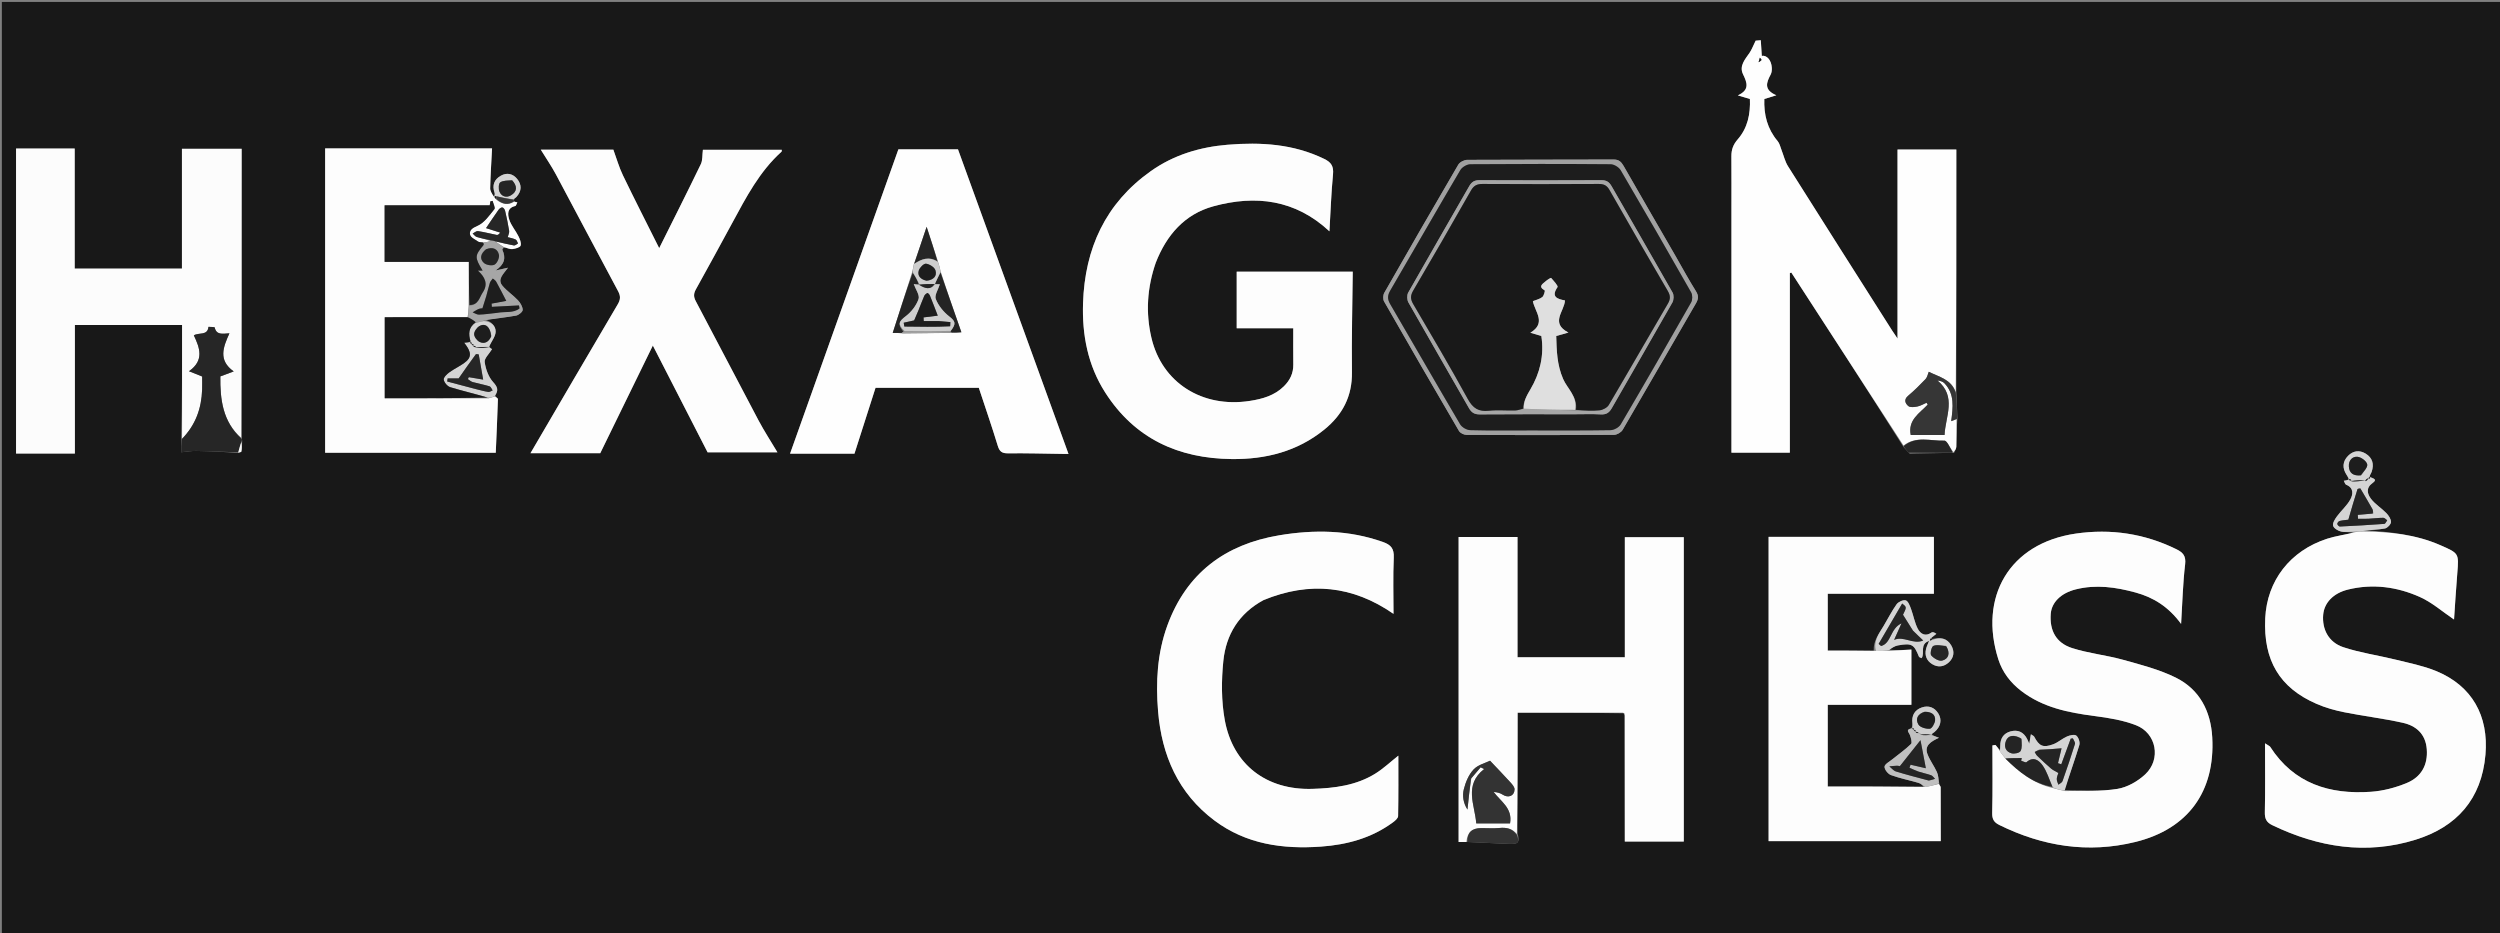<svg version="1.1" id="Layer_1" xmlns="http://www.w3.org/2000/svg" xmlns:xlink="http://www.w3.org/1999/xlink" x="0px" y="0px"
	 width="100%" viewBox="0 0 1425 532" enable-background="new 0 0 1425 532" xml:space="preserve">
<rect x="0" y="0" width="1425" height="532" fill="#808080" stroke="none"/>
<path fill="#181818" opacity="1" stroke="none" 
	d="
M895,533 
	C596.705,533 298.909,533 1.057,533 
	C1.057,355.727 1.057,178.455 1.057,1.091 
	C475.879,1.091 950.758,1.091 1425.818,1.091 
	C1425.818,178.333 1425.818,355.667 1425.818,533 
	C1249.121,533 1072.311,533 895,533 
M293.284,113.213 
	C293.653,112.888 294.058,112.596 294.385,112.234 
	C297.368,108.931 297.529,105.357 294.778,101.985 
	C292.309,98.958 288.907,98.227 285.459,100.174 
	C281.7,102.295 280.412,105.595 281.894,109.835 
	C282.142,110.543 281.932,111.412 281.132,112.159 
	C280.524,110.538 279.363,108.904 279.401,107.299 
	C279.58,99.696 280.086,92.1 280.471,84.598 
	C248.757,84.598 217.174,84.598 185.33,84.598 
	C185.33,142.347 185.33,200.084 185.33,258.053 
	C217.754,258.053 249.99,258.053 282.581,258.053 
	C283.027,247.707 283.49,237.593 283.815,227.474 
	C283.831,226.981 282.646,226.45 282.244,225.295 
	C284.263,222.375 283.617,220.562 281.066,217.761 
	C278.417,214.853 276.839,210.392 276.274,206.4 
	C275.974,204.286 278.822,201.727 280.455,199.028 
	C280.502,199.058 279.741,198.574 278.668,197.377 
	C280.04,194.621 282.439,191.894 282.519,189.1 
	C282.614,185.79 279.992,183.199 276.484,182.237 
	C282.386,181.497 288.322,180.943 294.167,179.886 
	C295.653,179.617 297.962,177.716 297.93,176.621 
	C297.878,174.762 296.602,172.632 295.239,171.181 
	C292.503,168.266 289.052,165.996 286.465,162.973 
	C283.277,159.247 286.821,156.316 289.55,152.602 
	C286.755,153.227 285.147,153.587 282.422,154.197 
	C287.605,150.732 288.478,146.984 286.33,142.41 
	C286.182,142.095 286.779,141.43 287.822,141.097 
	C289.275,141.424 290.786,142.162 292.168,141.97 
	C293.839,141.739 296.425,141.041 296.763,139.964 
	C297.242,138.438 296.307,136.242 295.475,134.583 
	C293.887,131.411 291.396,128.596 290.312,125.293 
	C289.326,122.293 288.894,118.523 293.692,117.424 
	C294.218,117.303 294.484,116.047 294.871,115.317 
	C294.249,115.217 293.626,115.118 292.949,114.378 
	C292.92,114.166 292.891,113.954 293.284,113.213 
M1088.517,258.605 
	C1096.455,258.428 1104.394,258.251 1112.593,258.107 
	C1112.593,258.107 1112.849,258.048 1113.772,258.218 
	C1114.238,257.026 1115.067,255.845 1115.105,254.64 
	C1115.272,249.408 1115.209,244.17 1115.742,238.387 
	C1115.545,233.61 1115.348,228.832 1115.108,223.112 
	C1115.108,177.208 1115.108,131.305 1115.108,85.236 
	C1103.89,85.236 1092.601,85.236 1081.591,85.236 
	C1081.591,121.027 1081.591,156.661 1081.591,192.973 
	C1080.28,191.025 1079.338,189.695 1078.465,188.321 
	C1058.675,157.16 1038.851,126.022 1019.181,94.786 
	C1017.414,91.98 1016.671,88.532 1015.425,85.393 
	C1014.76,83.719 1014.391,81.769 1013.281,80.459 
	C1007.326,73.429 1005.334,65.299 1005.663,56.43 
	C1007.801,55.766 1009.585,55.212 1012.513,54.303 
	C1005.125,51.174 1006.923,46.952 1009.278,42.497 
	C1009.859,41.397 1010.007,39.926 1009.936,38.65 
	C1009.691,34.22 1007.039,31.362 1004.225,31.841 
	C1004.04,29 1003.853,26.124 1003.645,22.925 
	C1002.016,23.07 1000.623,23.194 1000.717,23.186 
	C999.216,26.23 998.464,28.342 997.235,30.125 
	C994.668,33.849 991.228,37.582 993.526,42.313 
	C995.876,47.152 997.434,51.22 990.566,54.37 
	C993.52,55.255 995.387,55.814 997.44,56.43 
	C997.802,64.98 996.151,72.952 990.528,79.395 
	C987.917,82.387 986.87,85.306 986.897,89.044 
	C986.97,99.375 986.926,109.706 986.926,120.037 
	C986.927,165.966 986.926,211.895 986.926,258.009 
	C997.67,258.009 1008.718,258.009 1020.206,258.009 
	C1020.206,223.691 1020.206,189.667 1020.206,155.643 
	C1020.492,155.554 1020.777,155.465 1021.063,155.376 
	C1042.379,188.24 1063.696,221.104 1084.987,254.734 
	C1085.959,255.825 1086.931,256.916 1088.517,258.605 
M1089.395,415.269 
	C1085.939,415.897 1088.078,417.377 1088.652,418.945 
	C1089.251,420.58 1090.046,423.32 1089.278,424.074 
	C1085.988,427.308 1082.132,429.961 1078.528,432.883 
	C1076.921,434.186 1074.272,435.56 1074.189,437.021 
	C1074.1,438.591 1076.147,441.176 1077.821,441.786 
	C1082.941,443.651 1088.351,444.707 1093.597,446.252 
	C1094.861,446.624 1095.927,447.669 1096.141,448.311 
	C1078.031,448.311 1059.921,448.311 1041.8,448.311 
	C1041.8,432.44 1041.8,417.188 1041.8,401.731 
	C1057.981,401.731 1073.866,401.731 1089.495,401.731 
	C1089.495,391.091 1089.495,380.713 1089.495,370.246 
	C1085.008,370.507 1081.032,370.738 1076.42,370.282 
	C1078.208,369.458 1079.922,368.218 1081.797,367.883 
	C1089.747,366.459 1090.974,367.231 1093.789,374.286 
	C1093.955,374.702 1094.768,374.861 1095.312,375.157 
	C1097.342,372.149 1094,367.241 1099.604,365.281 
	C1098.829,367.282 1098.146,368.578 1097.828,369.958 
	C1096.995,373.574 1098.137,376.57 1101.302,378.527 
	C1104.69,380.62 1108.064,380.115 1110.897,377.475 
	C1113.806,374.764 1114.167,371.301 1112.243,367.947 
	C1109.772,363.641 1105.902,363.051 1101.184,364.276 
	C1101.069,364.132 1100.954,363.987 1101.206,363.301 
	C1102.047,362.63 1102.887,361.958 1103.728,361.287 
	C1102.427,360.345 1101.492,360.15 1100.973,360.528 
	C1097.437,363.097 1094.632,361.273 1093.151,358.42 
	C1091.32,354.89 1090.666,350.767 1089.255,346.993 
	C1088.584,345.198 1087.635,342.619 1086.272,342.215 
	C1084.833,341.788 1082.07,343.039 1081.08,344.416 
	C1078.281,348.31 1076.139,352.671 1073.652,356.797 
	C1071.011,361.178 1067.701,365.309 1068.022,370.844 
	C1059.381,370.844 1050.74,370.844 1041.801,370.844 
	C1041.801,359.745 1041.801,348.991 1041.801,338.416 
	C1061.829,338.416 1081.72,338.416 1102.319,338.416 
	C1102.319,327.982 1102.319,316.908 1102.319,305.998 
	C1071.059,305.998 1039.525,305.998 1008.099,305.998 
	C1008.099,364.023 1008.099,421.716 1008.099,479.43 
	C1040.596,479.43 1072.687,479.43 1106.228,479.43 
	C1106.228,469.026 1106.249,458.888 1106.177,448.75 
	C1106.173,448.112 1105.441,447.479 1105.315,446.164 
	C1104.916,444.123 1104.875,441.918 1104.04,440.074 
	C1102.461,436.586 1100.035,433.454 1098.675,429.901 
	C1096.803,425.01 1100.462,422.729 1105.217,420.525 
	C1103.133,419.798 1102.063,419.425 1100.924,418.321 
	C1101.491,417.976 1102.116,417.701 1102.616,417.277 
	C1106.21,414.234 1107.075,410.285 1104.838,406.686 
	C1102.602,403.088 1099.162,401.936 1095.347,403.283 
	C1091.285,404.718 1089.514,407.963 1090.084,412.358 
	C1090.197,413.228 1090.063,414.13 1089.395,415.269 
M1350.363,271.5 
	C1350.866,270.644 1351.528,269.843 1351.843,268.923 
	C1353.312,264.636 1352.367,260.97 1348.424,258.562 
	C1344.891,256.406 1341.307,256.884 1338.42,259.806 
	C1335.205,263.061 1335.029,266.814 1337.553,270.66 
	C1338.073,271.452 1338.564,272.264 1338.481,273.685 
	C1337.644,273.803 1336.806,273.921 1335.969,274.039 
	C1336.41,274.818 1336.674,276.046 1337.322,276.302 
	C1341.776,278.063 1341.22,281.837 1339.745,284.593 
	C1337.823,288.188 1334.496,291.004 1332.041,294.352 
	C1330.902,295.904 1329.49,298.142 1329.865,299.659 
	C1330.218,301.089 1332.618,302.557 1334.363,302.968 
	C1336.713,303.521 1339.298,303.076 1341.53,303.808 
	C1336.499,304.872 1331.327,305.499 1326.463,307.076 
	C1305.338,313.926 1292.178,331.024 1291.18,352.426 
	C1290.062,376.419 1299.351,392.095 1320.58,401.267 
	C1325.566,403.42 1330.929,404.925 1336.266,405.992 
	C1347.324,408.205 1358.57,409.525 1369.567,411.982 
	C1377.208,413.688 1382.582,418.336 1383.26,427.015 
	C1383.972,436.146 1380.005,442.89 1371.995,446.248 
	C1365.536,448.956 1358.375,450.837 1351.403,451.318 
	C1327.914,452.942 1307.547,446.727 1294.001,425.67 
	C1293.731,425.251 1293.116,425.053 1291.066,423.691 
	C1291.066,437.711 1291.238,450.347 1290.958,462.974 
	C1290.877,466.652 1291.855,468.734 1295.186,470.34 
	C1321.497,483.023 1348.88,487.395 1377.043,478.583 
	C1400.304,471.304 1414.503,455.526 1416.703,430.204 
	C1418.629,408.029 1409.062,390.869 1388.55,382.471 
	C1381.24,379.478 1373.316,377.916 1365.596,376.01 
	C1355.626,373.548 1345.338,372.123 1335.642,368.888 
	C1327.246,366.087 1323.494,358.593 1324.215,350.373 
	C1324.804,343.648 1329.907,338.134 1338.305,336.061 
	C1352.398,332.583 1366.274,334.466 1379.261,340.257 
	C1386.279,343.387 1392.3,348.751 1398.801,353.128 
	C1399.377,344.837 1399.912,335.777 1400.659,326.734 
	C1401.604,315.299 1401.557,315.392 1390.989,310.756 
	C1376.964,304.604 1362.176,303.126 1347.576,302.239 
	C1351.545,301.956 1355.574,301.981 1359.452,301.228 
	C1360.857,300.955 1362.857,298.833 1362.872,297.534 
	C1362.893,295.831 1361.525,293.809 1360.209,292.454 
	C1357.419,289.581 1353.792,287.415 1351.424,284.27 
	C1349.393,281.574 1348.393,278.111 1352.406,275.284 
	C1355.396,273.177 1352.596,272.67 1350.363,271.5 
M138.057,251.375 
	C138.018,250.868 137.978,250.362 137.736,248.956 
	C137.736,194.206 137.736,139.456 137.736,84.806 
	C126.145,84.806 115.213,84.806 103.705,84.806 
	C103.705,107.733 103.705,130.44 103.705,153.113 
	C83.075,153.113 63.027,153.113 42.575,153.113 
	C42.575,129.974 42.575,107.209 42.575,84.683 
	C31.225,84.683 20.286,84.683 9.152,84.683 
	C9.152,142.673 9.152,200.352 9.152,258.526 
	C20.398,258.526 31.323,258.526 42.672,258.526 
	C42.672,234.164 42.672,209.752 42.672,185.244 
	C63.268,185.244 83.442,185.244 103.783,185.244 
	C103.783,207.125 103.783,228.601 103.285,250.675 
	C103.285,253.213 103.285,255.75 103.285,257.789 
	C106.457,257.491 109.161,256.982 111.854,257.033 
	C119.901,257.187 127.943,257.561 135.424,258.228 
	C136.183,257.938 137.519,257.758 137.599,257.338 
	C137.923,255.642 137.859,253.872 138.057,251.375 
M1139.74,427.319 
	C1138.966,426.418 1138.192,425.517 1137.418,424.617 
	C1136.84,424.706 1136.261,424.795 1135.683,424.885 
	C1135.683,437.695 1135.885,450.51 1135.554,463.311 
	C1135.461,466.925 1136.542,468.73 1139.62,470.246 
	C1164.362,482.44 1190.218,486.541 1217.147,479.923 
	C1247.197,472.537 1262.694,451.161 1260.981,420.304 
	C1260.149,405.327 1253.754,392.93 1240.141,386.213 
	C1230.751,381.58 1220.312,378.899 1210.14,376.075 
	C1200.571,373.42 1190.513,372.421 1181.085,369.401 
	C1171.919,366.465 1168.209,359.336 1168.917,349.922 
	C1169.408,343.39 1174.647,338.077 1183.236,335.929 
	C1194.717,333.057 1206.029,334.659 1217.237,337.72 
	C1227.427,340.503 1236.017,345.796 1243.226,355.619 
	C1243.995,343.202 1244.237,332.39 1245.519,321.703 
	C1246.101,316.842 1244.3,314.91 1240.52,313.051 
	C1222.327,304.107 1203.102,301.258 1183.221,304.143 
	C1145.045,309.684 1127.806,340.568 1139.057,375.846 
	C1141.4,383.193 1145.969,389.107 1152.025,393.778 
	C1164.352,403.283 1178.909,406.195 1193.922,408.139 
	C1201.932,409.176 1210.156,410.504 1217.612,413.418 
	C1229.187,417.943 1231.946,432.747 1222.829,441.324 
	C1218.576,445.324 1212.568,448.763 1206.908,449.672 
	C1197.171,451.235 1187.085,450.619 1176.606,450.27 
	C1179.533,441.735 1182.62,433.248 1185.237,424.619 
	C1185.705,423.075 1184.747,420.279 1183.484,419.287 
	C1182.451,418.477 1179.802,419.086 1178.192,419.796 
	C1175.429,421.015 1173.075,423.237 1170.266,424.262 
	C1164.492,426.37 1162.327,425.277 1159.493,419.909 
	C1159.244,419.436 1158.546,419.2 1157.604,418.534 
	C1157.271,420.477 1157.026,421.911 1156.688,423.891 
	C1156.12,422.644 1155.818,421.915 1155.462,421.212 
	C1153.447,417.236 1150.148,415.746 1145.955,416.912 
	C1141.951,418.025 1140.125,421.01 1140.15,425.15 
	C1140.156,426.117 1140.044,427.085 1139.74,427.319 
M925.212,406.578 
	C925.41,406.789 925.649,406.932 926.138,407.923 
	C926.138,431.688 926.138,455.453 926.138,479.686 
	C937.767,479.686 948.797,479.686 959.755,479.686 
	C959.755,421.715 959.755,363.824 959.755,306.196 
	C948.5,306.196 937.568,306.196 926.156,306.196 
	C926.156,329.081 926.156,351.805 926.156,374.66 
	C905.607,374.66 885.543,374.66 864.974,374.66 
	C864.974,351.501 864.974,328.601 864.974,306.102 
	C853.524,306.102 842.583,306.102 831.407,306.102 
	C831.407,364.096 831.407,421.84 831.407,479.929 
	C832.939,479.929 834.395,479.929 836.795,479.936 
	C844.558,480.297 852.322,480.625 860.083,481.028 
	C865.302,481.299 866.381,480.21 865.04,475.037 
	C865.04,452.152 865.04,429.267 865.04,406.221 
	C885.46,406.221 905.224,406.221 925.212,406.578 
M658.902,149.517 
	C664.945,133.914 675.286,122.081 691.562,117.605 
	C715.669,110.974 738.391,113.76 757.774,131.847 
	C758.42,120.881 758.785,110.096 759.814,99.375 
	C760.253,94.803 758.835,92.537 754.815,90.58 
	C737.264,82.035 718.666,80.942 699.721,82.506 
	C683.89,83.814 668.974,88.313 655.909,97.584 
	C630.081,115.91 618.363,141.676 617.336,172.75 
	C616.736,190.895 620.036,208.225 629.981,223.754 
	C646.813,250.036 671.678,261.35 702.144,261.663 
	C721.458,261.861 739.387,257.359 754.764,244.937 
	C765.224,236.487 770.784,225.957 770.612,212.152 
	C770.37,192.824 770.879,173.487 771.061,154.848 
	C749.409,154.848 726.895,154.848 704.917,154.848 
	C704.917,166.354 704.917,177.097 704.917,187.107 
	C716.031,187.107 726.401,187.107 737.162,187.107 
	C737.162,193.841 737.098,200.814 737.184,207.786 
	C737.246,212.773 735.281,216.785 731.8,220.205 
	C726.42,225.491 719.626,227.401 712.443,228.516 
	C685.297,232.727 662.298,218.181 656.302,192.523 
	C652.98,178.303 653.814,164.107 658.902,149.517 
M606.002,258.743 
	C606.829,258.743 607.656,258.743 609.036,258.743 
	C588.016,200.805 567.092,143.131 546.046,85.119 
	C534.969,85.119 523.016,85.119 512.085,85.119 
	C491.485,142.987 471.058,200.371 450.329,258.599 
	C463.136,258.599 474.913,258.599 487.036,258.599 
	C490.96,246.336 494.999,233.714 499.049,221.058 
	C518.777,221.058 538.24,221.058 557.925,221.058 
	C561.575,232.121 565.367,243.088 568.749,254.181 
	C569.771,257.536 571.296,258.437 574.676,258.396 
	C584.826,258.275 594.981,258.572 606.002,258.743 
M311.567,258.306 
	C322.166,258.306 332.765,258.306 342.144,258.306 
	C352.323,237.47 361.996,217.669 372.116,196.953 
	C382.941,218.061 393.139,237.946 403.341,257.84 
	C416.242,257.84 429.731,257.84 443.147,257.84 
	C439.4,251.553 435.586,245.724 432.336,239.597 
	C420.351,217.001 408.608,194.276 396.606,171.69 
	C395.255,169.147 395.326,167.313 396.654,164.922 
	C403.669,152.293 410.589,139.611 417.468,126.907 
	C425.312,112.423 432.911,97.782 445.406,86.514 
	C445.66,86.285 445.576,85.681 445.624,85.405 
	C430.415,85.405 415.349,85.405 400.648,85.405 
	C400.26,88.391 400.564,91.308 399.479,93.555 
	C391.836,109.375 383.908,125.056 375.737,141.453 
	C368.557,127.088 361.635,113.546 355.029,99.853 
	C352.854,95.343 351.494,90.439 349.618,85.328 
	C336.478,85.328 322.446,85.328 308.258,85.328 
	C311.262,90.21 314.354,94.703 316.913,99.481 
	C328.752,121.589 340.373,143.814 352.272,165.889 
	C353.829,168.777 353.73,170.722 352.093,173.493 
	C335.498,201.594 319.064,229.789 302.382,258.306 
	C305.065,258.306 307.829,258.306 311.567,258.306 
M720.522,341.916 
	C746.563,331.246 771.105,333.822 794.3,349.9 
	C794.3,339.424 793.969,328.585 794.445,317.781 
	C794.67,312.675 792.812,310.534 788.253,308.919 
	C768.847,302.046 749.025,301.795 729.083,305.135 
	C698.28,310.296 676.237,326.734 665.357,356.625 
	C659.613,372.408 658.729,388.879 660.1,405.418 
	C662.183,430.546 671.555,452.206 692.264,467.71 
	C710.3,481.214 731.164,484.122 752.942,482.566 
	C767.769,481.508 781.794,477.729 793.98,468.737 
	C795.21,467.83 796.899,466.399 796.923,465.183 
	C797.146,453.627 797.056,442.064 797.056,430.725 
	C792.546,434.29 788.569,438.068 784.01,440.912 
	C773.064,447.737 760.654,449.279 748.078,449.661 
	C721.996,450.454 702.776,436.002 698.112,410.414 
	C696.118,399.47 696.171,387.834 697.304,376.717 
	C698.823,361.822 706.102,349.646 720.522,341.916 
M954.892,145.601 
	C945.068,128.609 935.206,111.638 925.466,94.599 
	C924.108,92.223 922.752,90.912 919.728,90.926 
	C891.918,91.05 864.107,90.949 836.297,91.119 
	C834.562,91.129 832.069,92.415 831.22,93.864 
	C817.013,118.12 802.981,142.479 789.054,166.897 
	C788.322,168.18 788.214,170.571 788.924,171.814 
	C803.031,196.512 817.268,221.136 831.639,245.681 
	C832.348,246.891 834.512,247.897 836.003,247.904 
	C863.98,248.036 891.957,248.052 919.934,247.875 
	C921.636,247.864 924.057,246.468 924.916,244.998 
	C938.942,221.019 952.738,196.906 966.691,172.885 
	C968.109,170.445 968.305,168.616 966.741,166.103 
	C962.701,159.609 959.009,152.899 954.892,145.601 
z"/>
<path fill="#FDFDFD" opacity="1" stroke="none" 
	d="
M658.723,149.866 
	C653.814,164.107 652.98,178.303 656.302,192.523 
	C662.298,218.181 685.297,232.727 712.443,228.516 
	C719.626,227.401 726.42,225.491 731.8,220.205 
	C735.281,216.785 737.246,212.773 737.184,207.786 
	C737.098,200.814 737.162,193.841 737.162,187.107 
	C726.401,187.107 716.031,187.107 704.917,187.107 
	C704.917,177.097 704.917,166.354 704.917,154.848 
	C726.895,154.848 749.409,154.848 771.061,154.848 
	C770.879,173.487 770.37,192.824 770.612,212.152 
	C770.784,225.957 765.224,236.487 754.764,244.937 
	C739.387,257.359 721.458,261.861 702.144,261.663 
	C671.678,261.35 646.813,250.036 629.981,223.754 
	C620.036,208.225 616.736,190.895 617.336,172.75 
	C618.363,141.676 630.081,115.91 655.909,97.584 
	C668.974,88.313 683.89,83.814 699.721,82.506 
	C718.666,80.942 737.264,82.035 754.815,90.58 
	C758.835,92.537 760.253,94.803 759.814,99.375 
	C758.785,110.096 758.42,120.881 757.774,131.847 
	C738.391,113.76 715.669,110.974 691.562,117.605 
	C675.286,122.081 664.945,133.914 658.723,149.866 
z"/>
<path fill="#FEFEFE" opacity="1" stroke="none" 
	d="
M1115.23,238.934 
	C1115.209,244.17 1115.272,249.408 1115.105,254.64 
	C1115.067,255.845 1114.238,257.026 1113.389,257.74 
	C1111.427,255.128 1109.78,251.117 1108.283,251.172 
	C1100.495,251.46 1092.141,248.26 1085.012,253.968 
	C1063.696,221.104 1042.379,188.24 1021.063,155.376 
	C1020.777,155.465 1020.492,155.554 1020.206,155.643 
	C1020.206,189.667 1020.206,223.691 1020.206,258.009 
	C1008.718,258.009 997.67,258.009 986.926,258.009 
	C986.926,211.895 986.927,165.966 986.926,120.037 
	C986.926,109.706 986.97,99.375 986.897,89.044 
	C986.87,85.306 987.917,82.387 990.528,79.395 
	C996.151,72.952 997.802,64.98 997.44,56.43 
	C995.387,55.814 993.52,55.255 990.566,54.37 
	C997.434,51.22 995.876,47.152 993.526,42.313 
	C991.228,37.582 994.668,33.849 997.235,30.125 
	C998.464,28.342 999.216,26.23 1000.717,23.186 
	C1000.623,23.194 1002.016,23.07 1003.645,22.925 
	C1003.853,26.124 1004.04,29 1004.225,31.841 
	C1007.039,31.362 1009.691,34.22 1009.936,38.65 
	C1010.007,39.926 1009.859,41.397 1009.278,42.497 
	C1006.923,46.952 1005.125,51.174 1012.513,54.303 
	C1009.585,55.212 1007.801,55.766 1005.663,56.43 
	C1005.334,65.299 1007.326,73.429 1013.281,80.459 
	C1014.391,81.769 1014.76,83.719 1015.425,85.393 
	C1016.671,88.532 1017.414,91.98 1019.181,94.786 
	C1038.851,126.022 1058.675,157.16 1078.465,188.321 
	C1079.338,189.695 1080.28,191.025 1081.591,192.973 
	C1081.591,156.661 1081.591,121.027 1081.591,85.236 
	C1092.601,85.236 1103.89,85.236 1115.108,85.236 
	C1115.108,131.305 1115.108,177.208 1114.78,223.49 
	C1112.324,216.158 1105.136,214.834 1099.405,211.91 
	C1098.814,213.311 1098.549,215.036 1097.562,216.077 
	C1094.399,219.413 1091.106,222.658 1087.598,225.624 
	C1084.929,227.882 1086.108,230.081 1087.788,231.478 
	C1088.852,232.362 1091.237,232.043 1092.915,231.701 
	C1094.715,231.335 1096.382,230.311 1098.107,229.574 
	C1098.343,229.926 1098.579,230.277 1098.816,230.629 
	C1094.164,235.544 1087.399,239.326 1089.116,247.95 
	C1095.591,247.95 1101.993,247.95 1108.389,247.95 
	C1108.845,237.359 1115.491,226.166 1104.372,216.885 
	C1106.055,217.083 1107.386,217.493 1108.242,218.368 
	C1114.271,224.531 1113.207,232.217 1112.178,240.067 
	C1113.534,239.563 1114.382,239.249 1115.23,238.934 
M1004.207,33.946 
	C1003.843,33.593 1003.479,33.24 1003.115,32.887 
	C1002.873,33.747 1002.63,34.606 1002.388,35.466 
	C1002.875,35.208 1003.361,34.95 1004.207,33.946 
z"/>
<path fill="#FEFEFE" opacity="1" stroke="none" 
	d="
M605.568,258.724 
	C594.981,258.572 584.826,258.275 574.676,258.396 
	C571.296,258.437 569.771,257.536 568.749,254.181 
	C565.367,243.088 561.575,232.121 557.925,221.058 
	C538.24,221.058 518.777,221.058 499.049,221.058 
	C494.999,233.714 490.96,246.336 487.036,258.599 
	C474.913,258.599 463.136,258.599 450.329,258.599 
	C471.058,200.371 491.485,142.987 512.085,85.119 
	C523.016,85.119 534.969,85.119 546.046,85.119 
	C567.092,143.131 588.016,200.805 609.036,258.743 
	C607.656,258.743 606.829,258.743 605.568,258.724 
M534.499,148.579 
	C532.523,142.547 530.548,136.516 528.18,129.285 
	C525.575,137.044 523.35,143.67 520.806,150.824 
	C520.561,152.262 520.316,153.7 519.72,155.772 
	C516.156,166.916 512.593,178.06 508.848,189.773 
	C510.922,189.773 512.386,189.773 514.767,190.072 
	C523.907,189.972 533.046,189.873 543.023,189.74 
	C544.419,189.64 545.816,189.54 547.983,189.385 
	C543.877,177.637 539.984,166.499 536.148,154.631 
	C535.744,152.864 535.341,151.096 534.499,148.579 
z"/>
<path fill="#FDFDFD" opacity="1" stroke="none" 
	d="
M835.851,479.929 
	C834.395,479.929 832.939,479.929 831.407,479.929 
	C831.407,421.84 831.407,364.096 831.407,306.102 
	C842.583,306.102 853.524,306.102 864.974,306.102 
	C864.974,328.601 864.974,351.501 864.974,374.66 
	C885.543,374.66 905.607,374.66 926.156,374.66 
	C926.156,351.805 926.156,329.081 926.156,306.196 
	C937.568,306.196 948.5,306.196 959.755,306.196 
	C959.755,363.824 959.755,421.715 959.755,479.686 
	C948.797,479.686 937.767,479.686 926.138,479.686 
	C926.138,455.453 926.138,431.688 926.062,407.183 
	C925.654,406.369 925.32,406.295 924.987,406.221 
	C905.224,406.221 885.46,406.221 865.04,406.221 
	C865.04,429.267 865.04,452.152 864.624,475.382 
	C861.941,472.172 858.631,471.572 854.688,471.948 
	C851.265,472.275 847.786,472.013 844.332,472.018 
	C838.938,472.026 836.336,474.456 835.851,479.929 
M838.688,443.515 
	C840.45,441.461 842.213,439.406 843.976,437.352 
	C844.637,437.69 845.299,438.029 845.96,438.368 
	C834.224,447.555 840.694,458.74 841.458,469.34 
	C847.899,469.34 854.294,469.34 860.731,469.34 
	C862.276,460.69 855.484,456.934 851.376,451.404 
	C853.326,451.558 855.084,451.991 856.508,452.93 
	C859.7,455.036 863.189,453.747 863.299,449.971 
	C863.336,448.67 862.031,447.152 861.012,446.03 
	C857.225,441.861 853.302,437.816 849.323,433.61 
	C846.742,434.9 842.456,435.921 839.937,438.602 
	C837.172,441.545 835.388,445.856 834.381,449.873 
	C833.457,453.559 834.033,457.673 836.45,461.458 
	C837.105,455.215 837.683,449.699 838.688,443.515 
z"/>
<path fill="#FDFDFD" opacity="1" stroke="none" 
	d="
M1347.124,302.937 
	C1362.176,303.126 1376.964,304.604 1390.989,310.756 
	C1401.557,315.392 1401.604,315.299 1400.659,326.734 
	C1399.912,335.777 1399.377,344.837 1398.801,353.128 
	C1392.3,348.751 1386.279,343.387 1379.261,340.257 
	C1366.274,334.466 1352.398,332.583 1338.305,336.061 
	C1329.907,338.134 1324.804,343.648 1324.215,350.373 
	C1323.494,358.593 1327.246,366.087 1335.642,368.888 
	C1345.338,372.123 1355.626,373.548 1365.596,376.01 
	C1373.316,377.916 1381.24,379.478 1388.55,382.471 
	C1409.062,390.869 1418.629,408.029 1416.703,430.204 
	C1414.503,455.526 1400.304,471.304 1377.043,478.583 
	C1348.88,487.395 1321.497,483.023 1295.186,470.34 
	C1291.855,468.734 1290.877,466.652 1290.958,462.974 
	C1291.238,450.347 1291.066,437.711 1291.066,423.691 
	C1293.116,425.053 1293.731,425.251 1294.001,425.67 
	C1307.547,446.727 1327.914,452.942 1351.403,451.318 
	C1358.375,450.837 1365.536,448.956 1371.995,446.248 
	C1380.005,442.89 1383.972,436.146 1383.26,427.015 
	C1382.582,418.336 1377.208,413.688 1369.567,411.982 
	C1358.57,409.525 1347.324,408.205 1336.266,405.992 
	C1330.929,404.925 1325.566,403.42 1320.58,401.267 
	C1299.351,392.095 1290.062,376.419 1291.18,352.426 
	C1292.178,331.024 1305.338,313.926 1326.463,307.076 
	C1331.327,305.499 1336.499,304.872 1342.1,303.39 
	C1344.154,302.961 1345.639,302.949 1347.124,302.937 
z"/>
<path fill="#FDFDFD" opacity="1" stroke="none" 
	d="
M1177.145,450.918 
	C1187.085,450.619 1197.171,451.235 1206.908,449.672 
	C1212.568,448.763 1218.576,445.324 1222.829,441.324 
	C1231.946,432.747 1229.187,417.943 1217.612,413.418 
	C1210.156,410.504 1201.932,409.176 1193.922,408.139 
	C1178.909,406.195 1164.352,403.283 1152.025,393.778 
	C1145.969,389.107 1141.4,383.193 1139.057,375.846 
	C1127.806,340.568 1145.045,309.684 1183.221,304.143 
	C1203.102,301.258 1222.327,304.107 1240.52,313.051 
	C1244.3,314.91 1246.101,316.842 1245.519,321.703 
	C1244.237,332.39 1243.995,343.202 1243.226,355.619 
	C1236.017,345.796 1227.427,340.503 1217.237,337.72 
	C1206.029,334.659 1194.717,333.057 1183.236,335.929 
	C1174.647,338.077 1169.408,343.39 1168.917,349.922 
	C1168.209,359.336 1171.919,366.465 1181.085,369.401 
	C1190.513,372.421 1200.571,373.42 1210.14,376.075 
	C1220.312,378.899 1230.751,381.58 1240.141,386.213 
	C1253.754,392.93 1260.149,405.327 1260.981,420.304 
	C1262.694,451.161 1247.197,472.537 1217.147,479.923 
	C1190.218,486.541 1164.362,482.44 1139.62,470.246 
	C1136.542,468.73 1135.461,466.925 1135.554,463.311 
	C1135.885,450.51 1135.683,437.695 1135.683,424.885 
	C1136.261,424.795 1136.84,424.706 1137.418,424.617 
	C1138.192,425.517 1138.966,426.418 1139.833,427.975 
	C1140.969,429.787 1142.013,430.943 1143.131,432.423 
	C1150.905,440.15 1159.11,446.715 1170.196,449.181 
	C1172.666,449.956 1174.906,450.437 1177.145,450.918 
z"/>
<path fill="#FCFCFC" opacity="1" stroke="none" 
	d="
M103.783,250.077 
	C103.783,228.601 103.783,207.125 103.783,185.244 
	C83.442,185.244 63.268,185.244 42.672,185.244 
	C42.672,209.752 42.672,234.164 42.672,258.526 
	C31.323,258.526 20.398,258.526 9.152,258.526 
	C9.152,200.352 9.152,142.673 9.152,84.683 
	C20.286,84.683 31.225,84.683 42.575,84.683 
	C42.575,107.209 42.575,129.974 42.575,153.113 
	C63.027,153.113 83.075,153.113 103.705,153.113 
	C103.705,130.44 103.705,107.733 103.705,84.806 
	C115.213,84.806 126.145,84.806 137.736,84.806 
	C137.736,139.456 137.736,194.206 137.516,249.583 
	C126.903,240.291 125.443,227.593 125.595,214.545 
	C128.235,213.56 130.317,212.784 133.215,211.703 
	C124.208,205.318 127.213,197.879 130.774,189.982 
	C126.662,190.305 123.317,190.963 122.387,186.68 
	C122.306,186.309 120.061,186.409 118.821,186.291 
	C118.353,191.498 113.334,189.355 110.494,191.159 
	C113.897,198.361 116.524,205.424 107.696,211.6 
	C110.648,212.777 112.841,213.652 115.228,214.604 
	C115.228,217.052 115.295,219.534 115.216,222.01 
	C114.873,232.771 111.489,242.308 103.783,250.077 
z"/>
<path fill="#FDFDFD" opacity="1" stroke="none" 
	d="
M311.08,258.306 
	C307.829,258.306 305.065,258.306 302.382,258.306 
	C319.064,229.789 335.498,201.594 352.093,173.493 
	C353.73,170.722 353.829,168.777 352.272,165.889 
	C340.373,143.814 328.752,121.589 316.913,99.481 
	C314.354,94.703 311.262,90.21 308.258,85.328 
	C322.446,85.328 336.478,85.328 349.618,85.328 
	C351.494,90.439 352.854,95.343 355.029,99.853 
	C361.635,113.546 368.557,127.088 375.737,141.453 
	C383.908,125.056 391.836,109.375 399.479,93.555 
	C400.564,91.308 400.26,88.391 400.648,85.405 
	C415.349,85.405 430.415,85.405 445.624,85.405 
	C445.576,85.681 445.66,86.285 445.406,86.514 
	C432.911,97.782 425.312,112.423 417.468,126.907 
	C410.589,139.611 403.669,152.293 396.654,164.922 
	C395.326,167.313 395.255,169.147 396.606,171.69 
	C408.608,194.276 420.351,217.001 432.336,239.597 
	C435.586,245.724 439.4,251.553 443.147,257.84 
	C429.731,257.84 416.242,257.84 403.341,257.84 
	C393.139,237.946 382.941,218.061 372.116,196.953 
	C361.996,217.669 352.323,237.47 342.144,258.306 
	C332.765,258.306 322.166,258.306 311.08,258.306 
z"/>
<path fill="#FDFDFD" opacity="1" stroke="none" 
	d="
M293.004,115.018 
	C293.626,115.118 294.249,115.217 294.871,115.317 
	C294.484,116.047 294.218,117.303 293.692,117.424 
	C288.894,118.523 289.326,122.293 290.312,125.293 
	C291.396,128.596 293.887,131.411 295.475,134.583 
	C296.307,136.242 297.242,138.438 296.763,139.964 
	C296.425,141.041 293.839,141.739 292.168,141.97 
	C290.786,142.162 289.275,141.424 287.174,140.811 
	C285.011,139.497 283.495,138.47 282.377,137.572 
	C286.167,138.461 289.545,139.31 292.966,139.905 
	C293.647,140.024 294.497,139.169 295.269,138.763 
	C294.833,137.995 294.577,136.847 293.923,136.537 
	C292.486,135.854 290.848,135.595 289.403,135.194 
	C289.746,133.791 290.38,132.638 290.217,131.612 
	C289.605,127.766 288.793,123.947 287.905,120.154 
	C287.726,119.39 286.942,118.304 286.333,118.231 
	C285.665,118.15 284.652,118.909 284.176,119.578 
	C281.742,122.996 279.432,126.504 277.049,130.025 
	C279.255,130.726 282.187,131.657 285.118,132.588 
	C284.303,133.705 283.675,134.021 283.13,133.913 
	C279.557,133.206 276.023,132.271 272.427,131.733 
	C271.512,131.595 270.422,132.62 269.412,133.111 
	C270.184,133.783 270.852,134.788 271.746,135.065 
	C274.43,135.894 277.203,136.439 279.696,137.383 
	C278.21,137.879 276.968,138.086 275.34,138.225 
	C274.13,138.023 273.139,138.137 272.519,137.711 
	C270.831,136.552 268.264,135.38 267.938,133.819 
	C267.38,131.144 269.21,129.957 272.216,128.648 
	C276.078,126.966 278.948,122.716 281.791,119.205 
	C282.425,118.422 281.169,116.109 280.783,114.501 
	C280.362,114.593 279.942,114.685 279.521,114.777 
	C279.356,115.809 279.19,116.842 279.156,117.056 
	C258.932,117.056 239.072,117.056 219.244,117.056 
	C219.244,127.6 219.244,138.363 219.244,149.273 
	C235.23,149.273 250.966,149.273 267.249,149.273 
	C267.249,157.501 267.249,165.632 267.124,174.188 
	C266.965,176.664 266.932,178.716 266.482,180.796 
	C250.489,180.825 234.914,180.825 219.309,180.825 
	C219.309,196.114 219.309,211.495 219.309,226.994 
	C239.073,226.994 258.53,226.994 278.356,227.07 
	C279.824,226.743 280.922,226.339 282.02,225.936 
	C282.646,226.45 283.831,226.981 283.815,227.474 
	C283.49,237.593 283.027,247.707 282.581,258.053 
	C249.99,258.053 217.754,258.053 185.33,258.053 
	C185.33,200.084 185.33,142.347 185.33,84.598 
	C217.174,84.598 248.757,84.598 280.471,84.598 
	C280.086,92.1 279.58,99.696 279.401,107.299 
	C279.363,108.904 280.524,110.538 281.573,112.148 
	C282.013,112.137 281.925,112.08 281.906,112.424 
	C282.226,113.071 282.563,113.373 283.05,113.955 
	C286.314,116.418 289.545,117.14 293.004,115.018 
z"/>
<path fill="#FDFDFD" opacity="1" stroke="none" 
	d="
M720.18,342.063 
	C706.102,349.646 698.823,361.822 697.304,376.717 
	C696.171,387.834 696.118,399.47 698.112,410.414 
	C702.776,436.002 721.996,450.454 748.078,449.661 
	C760.654,449.279 773.064,447.737 784.01,440.912 
	C788.569,438.068 792.546,434.29 797.056,430.725 
	C797.056,442.064 797.146,453.627 796.923,465.183 
	C796.899,466.399 795.21,467.83 793.98,468.737 
	C781.794,477.729 767.769,481.508 752.942,482.566 
	C731.164,484.122 710.3,481.214 692.264,467.71 
	C671.555,452.206 662.183,430.546 660.1,405.418 
	C658.729,388.879 659.613,372.408 665.357,356.625 
	C676.237,326.734 698.28,310.296 729.083,305.135 
	C749.025,301.795 768.847,302.046 788.253,308.919 
	C792.812,310.534 794.67,312.675 794.445,317.781 
	C793.969,328.585 794.3,339.424 794.3,349.9 
	C771.105,333.822 746.563,331.246 720.18,342.063 
z"/>
<path fill="#FDFDFD" opacity="1" stroke="none" 
	d="
M1077.056,370.969 
	C1081.032,370.738 1085.008,370.507 1089.495,370.246 
	C1089.495,380.713 1089.495,391.091 1089.495,401.731 
	C1073.866,401.731 1057.981,401.731 1041.8,401.731 
	C1041.8,417.188 1041.8,432.44 1041.8,448.311 
	C1059.921,448.311 1078.031,448.311 1096.891,448.583 
	C1100.109,448.185 1102.578,447.514 1105.048,446.844 
	C1105.441,447.479 1106.173,448.112 1106.177,448.75 
	C1106.249,458.888 1106.228,469.026 1106.228,479.43 
	C1072.687,479.43 1040.596,479.43 1008.099,479.43 
	C1008.099,421.716 1008.099,364.023 1008.099,305.998 
	C1039.525,305.998 1071.059,305.998 1102.319,305.998 
	C1102.319,316.908 1102.319,327.982 1102.319,338.416 
	C1081.72,338.416 1061.829,338.416 1041.801,338.416 
	C1041.801,348.991 1041.801,359.745 1041.801,370.844 
	C1050.74,370.844 1059.381,370.844 1068.848,371.006 
	C1072.135,371.102 1074.595,371.036 1077.056,370.969 
z"/>
<path fill="#A1A1A1" opacity="1" stroke="none" 
	d="
M955.035,145.938 
	C959.009,152.899 962.701,159.609 966.741,166.103 
	C968.305,168.616 968.109,170.445 966.691,172.885 
	C952.738,196.906 938.942,221.019 924.916,244.998 
	C924.057,246.468 921.636,247.864 919.934,247.875 
	C891.957,248.052 863.98,248.036 836.003,247.904 
	C834.512,247.897 832.348,246.891 831.639,245.681 
	C817.268,221.136 803.031,196.512 788.924,171.814 
	C788.214,170.571 788.322,168.18 789.054,166.897 
	C802.981,142.479 817.013,118.12 831.22,93.864 
	C832.069,92.415 834.562,91.129 836.297,91.119 
	C864.107,90.949 891.918,91.05 919.728,90.926 
	C922.752,90.912 924.108,92.223 925.466,94.599 
	C935.206,111.638 945.068,128.609 955.035,145.938 
M872.5,245.342 
	C887.661,245.341 902.824,245.462 917.981,245.193 
	C919.976,245.158 922.791,243.632 923.782,241.946 
	C937.36,218.85 950.73,195.63 963.963,172.334 
	C964.792,170.875 964.789,168.123 963.959,166.662 
	C950.728,143.367 937.36,120.149 923.794,97.047 
	C922.786,95.331 920.039,93.641 918.086,93.625 
	C891.431,93.4 864.773,93.402 838.118,93.62 
	C836.158,93.636 833.389,95.254 832.39,96.948 
	C818.956,119.747 805.815,142.717 792.465,165.565 
	C790.847,168.335 790.727,170.451 792.372,173.266 
	C805.719,196.112 818.858,219.079 832.289,241.875 
	C833.286,243.567 836.037,245.132 838.017,245.188 
	C849.17,245.505 860.337,245.342 872.5,245.342 
z"/>
<path fill="#262626" opacity="1" stroke="none" 
	d="
M103.534,250.376 
	C111.489,242.308 114.873,232.771 115.216,222.01 
	C115.295,219.534 115.228,217.052 115.228,214.604 
	C112.841,213.652 110.648,212.777 107.696,211.6 
	C116.524,205.424 113.897,198.361 110.494,191.159 
	C113.334,189.355 118.353,191.498 118.821,186.291 
	C120.061,186.409 122.306,186.309 122.387,186.68 
	C123.317,190.963 126.662,190.305 130.774,189.982 
	C127.213,197.879 124.208,205.318 133.215,211.703 
	C130.317,212.784 128.235,213.56 125.595,214.545 
	C125.443,227.593 126.903,240.291 137.618,250.033 
	C137.978,250.362 138.018,250.868 137.654,251.598 
	C136.83,253.83 136.409,255.839 135.988,257.849 
	C127.943,257.561 119.901,257.187 111.854,257.033 
	C109.161,256.982 106.457,257.491 103.285,257.789 
	C103.285,255.75 103.285,253.213 103.534,250.376 
z"/>
<path fill="#363636" opacity="1" stroke="none" 
	d="
M1115.486,238.66 
	C1114.382,239.249 1113.534,239.563 1112.178,240.067 
	C1113.207,232.217 1114.271,224.531 1108.242,218.368 
	C1107.386,217.493 1106.055,217.083 1104.372,216.885 
	C1115.491,226.166 1108.845,237.359 1108.389,247.95 
	C1101.993,247.95 1095.591,247.95 1089.116,247.95 
	C1087.399,239.326 1094.164,235.544 1098.816,230.629 
	C1098.579,230.277 1098.343,229.926 1098.107,229.574 
	C1096.382,230.311 1094.715,231.335 1092.915,231.701 
	C1091.237,232.043 1088.852,232.362 1087.788,231.478 
	C1086.108,230.081 1084.929,227.882 1087.598,225.624 
	C1091.106,222.658 1094.399,219.413 1097.562,216.077 
	C1098.549,215.036 1098.814,213.311 1099.405,211.91 
	C1105.136,214.834 1112.324,216.158 1114.802,223.962 
	C1115.348,228.832 1115.545,233.61 1115.486,238.66 
z"/>
<path fill="#D4D4D4" opacity="1" stroke="none" 
	d="
M1143.057,432.098 
	C1142.013,430.943 1140.969,429.787 1139.956,428.342 
	C1140.044,427.085 1140.156,426.117 1140.15,425.15 
	C1140.125,421.01 1141.951,418.025 1145.955,416.912 
	C1150.148,415.746 1153.447,417.236 1155.462,421.212 
	C1155.818,421.915 1156.12,422.644 1156.688,423.891 
	C1157.026,421.911 1157.271,420.477 1157.604,418.534 
	C1158.546,419.2 1159.244,419.436 1159.493,419.909 
	C1162.327,425.277 1164.492,426.37 1170.266,424.262 
	C1173.075,423.237 1175.429,421.015 1178.192,419.796 
	C1179.802,419.086 1182.451,418.477 1183.484,419.287 
	C1184.747,420.279 1185.705,423.075 1185.237,424.619 
	C1182.62,433.248 1179.533,441.735 1176.876,450.594 
	C1174.906,450.437 1172.666,449.956 1170.109,448.812 
	C1168.021,444.173 1166.771,439.83 1164.316,436.333 
	C1162.327,433.5 1159.102,430.88 1155.087,434.447 
	C1154.661,434.825 1153.082,433.905 1152.037,433.588 
	C1152.16,433.091 1152.282,432.595 1152.404,432.098 
	C1149.289,432.098 1146.173,432.098 1143.057,432.098 
M1162.299,427.248 
	C1161.46,427.709 1160.621,428.169 1159.783,428.63 
	C1160.237,429.357 1160.568,430.214 1161.168,430.79 
	C1163.749,433.265 1166.352,435.725 1169.07,438.048 
	C1170.206,439.019 1171.647,439.634 1173.266,440.599 
	C1173.004,441.507 1172.396,442.751 1172.359,444.012 
	C1172.328,445.095 1172.948,446.198 1173.28,447.292 
	C1174.085,446.617 1175.324,446.096 1175.628,445.242 
	C1178.122,438.225 1180.514,431.167 1182.722,424.055 
	C1182.989,423.196 1181.97,421.938 1181.548,420.865 
	C1181.135,420.923 1180.722,420.98 1180.309,421.038 
	C1178.518,425.907 1176.726,430.776 1174.934,435.645 
	C1174.306,435.436 1173.678,435.227 1173.05,435.018 
	C1173.756,432.072 1174.462,429.126 1175.082,426.537 
	C1170.84,426.885 1166.967,427.203 1162.299,427.248 
M1151.994,420.82 
	C1148.027,418.546 1144.663,419.036 1143.398,422.298 
	C1142.13,425.57 1143.17,428.401 1146.547,429.382 
	C1148.097,429.832 1151.092,429.206 1151.704,428.106 
	C1152.719,426.285 1152.336,423.686 1151.994,420.82 
z"/>
<path fill="#D4D4D4" opacity="1" stroke="none" 
	d="
M1076.738,370.625 
	C1074.595,371.036 1072.135,371.102 1069.309,371.069 
	C1067.701,365.309 1071.011,361.178 1073.652,356.797 
	C1076.139,352.671 1078.281,348.31 1081.08,344.416 
	C1082.07,343.039 1084.833,341.788 1086.272,342.215 
	C1087.635,342.619 1088.584,345.198 1089.255,346.993 
	C1090.666,350.767 1091.32,354.89 1093.151,358.42 
	C1094.632,361.273 1097.437,363.097 1100.973,360.528 
	C1101.492,360.15 1102.427,360.345 1103.728,361.287 
	C1102.887,361.958 1102.047,362.63 1100.67,363.692 
	C1100.094,364.436 1100.053,364.789 1100.012,365.141 
	C1100.506,365.006 1100.999,364.871 1101.493,364.735 
	C1105.902,363.051 1109.772,363.641 1112.243,367.947 
	C1114.167,371.301 1113.806,374.764 1110.897,377.475 
	C1108.064,380.115 1104.69,380.62 1101.302,378.527 
	C1098.137,376.57 1096.995,373.574 1097.828,369.958 
	C1098.146,368.578 1098.829,367.282 1099.604,365.281 
	C1094,367.241 1097.342,372.149 1095.312,375.157 
	C1094.768,374.861 1093.955,374.702 1093.789,374.286 
	C1090.974,367.231 1089.747,366.459 1081.797,367.883 
	C1079.922,368.218 1078.208,369.458 1076.738,370.625 
M1090.204,359.216 
	C1088.473,356.443 1086.741,353.67 1084.709,350.415 
	C1086.848,346.052 1086.848,346.052 1084.244,344.011 
	C1079.747,351.719 1075.285,359.367 1070.822,367.016 
	C1071.288,367.417 1071.754,367.819 1072.22,368.22 
	C1078.127,366.662 1077.301,358.274 1083.863,355.3 
	C1082.125,359.195 1080.888,361.969 1079.65,364.743 
	C1085.088,362.27 1090.414,367.548 1096.23,365.091 
	C1093.758,362.756 1092.201,361.287 1090.204,359.216 
M1109.108,368.081 
	C1106.706,368.024 1104.022,367.31 1102.016,368.173 
	C1100.935,368.638 1100.017,372.645 1100.793,373.568 
	C1102.195,375.235 1105.266,377.033 1107.025,376.548 
	C1110.78,375.513 1111.77,372.305 1109.108,368.081 
z"/>
<path fill="#A6A6A6" opacity="1" stroke="none" 
	d="
M281.979,137.442 
	C283.495,138.47 285.011,139.497 286.778,140.726 
	C286.779,141.43 286.182,142.095 286.33,142.41 
	C288.478,146.984 287.605,150.732 282.422,154.197 
	C285.147,153.587 286.755,153.227 289.55,152.602 
	C286.821,156.316 283.277,159.247 286.465,162.973 
	C289.052,165.996 292.503,168.266 295.239,171.181 
	C296.602,172.632 297.878,174.762 297.93,176.621 
	C297.962,177.716 295.653,179.617 294.167,179.886 
	C288.322,180.943 282.386,181.497 275.935,182.672 
	C273.944,183.414 272.502,183.721 271.141,183.655 
	C269.781,182.444 268.339,181.606 266.898,180.767 
	C266.932,178.716 266.965,176.664 267.479,174.27 
	C272.734,173.93 273.248,169.548 275.144,166.737 
	C278.51,161.747 276.301,157.81 272.376,154.235 
	C273.201,154.235 274.027,154.235 275.086,154.235 
	C270.491,146.599 270.543,145.812 275.581,139.707 
	C275.832,139.403 275.687,138.772 275.727,138.294 
	C276.968,138.086 278.21,137.879 279.961,137.305 
	C280.973,137.107 281.476,137.275 281.979,137.442 
M283.816,178.256 
	C287.924,177.449 292.616,178.642 296.129,175.796 
	C296.026,175.228 295.922,174.66 295.819,174.092 
	C290.665,174.357 285.512,174.621 280.359,174.886 
	C280.31,174.28 280.262,173.674 280.213,173.067 
	C283.216,172.506 286.219,171.945 288.577,171.504 
	C286.611,167.723 284.781,164.096 282.825,160.537 
	C282.425,159.808 281.556,159.337 280.902,158.746 
	C280.331,159.563 279.524,160.305 279.233,161.211 
	C278.436,163.694 277.895,166.258 277.177,168.768 
	C276.557,170.931 275.833,173.063 274.988,175.736 
	C274.769,175.769 273.738,175.747 272.862,176.105 
	C271.647,176.601 270.549,177.383 269.4,178.042 
	C270.606,178.502 271.827,179.382 273.016,179.341 
	C276.324,179.227 279.619,178.73 283.816,178.256 
M276.764,142.224 
	C273.997,144.506 273.168,147.445 275.849,149.896 
	C277.173,151.106 280.439,151.645 281.912,150.832 
	C283.398,150.011 284.752,146.93 284.391,145.213 
	C283.683,141.853 280.929,140.543 276.764,142.224 
z"/>
<path fill="#D4D4D4" opacity="1" stroke="none" 
	d="
M1347.35,302.588 
	C1345.639,302.949 1344.154,302.961 1342.226,303.017 
	C1339.298,303.076 1336.713,303.521 1334.363,302.968 
	C1332.618,302.557 1330.218,301.089 1329.865,299.659 
	C1329.49,298.142 1330.902,295.904 1332.041,294.352 
	C1334.496,291.004 1337.823,288.188 1339.745,284.593 
	C1341.22,281.837 1341.776,278.063 1337.322,276.302 
	C1336.674,276.046 1336.41,274.818 1335.969,274.039 
	C1336.806,273.921 1337.644,273.803 1338.748,273.346 
	C1339.015,273.008 1338.964,272.946 1338.777,273.302 
	C1339.072,273.789 1339.554,273.921 1340.01,274.035 
	C1339.985,274.017 1339.93,273.986 1340.11,274.375 
	C1342.88,274.5 1345.472,274.236 1348.033,273.985 
	C1348.004,273.997 1347.945,274.022 1348.243,274.284 
	C1349.047,274.026 1349.554,273.505 1350.035,273 
	C1350.01,273.017 1349.963,273.054 1350.307,273.078 
	C1350.784,272.723 1350.916,272.342 1351.031,271.986 
	C1351.013,272.01 1350.994,272.065 1350.994,272.065 
	C1352.596,272.67 1355.396,273.177 1352.406,275.284 
	C1348.393,278.111 1349.393,281.574 1351.424,284.27 
	C1353.792,287.415 1357.419,289.581 1360.209,292.454 
	C1361.525,293.809 1362.893,295.831 1362.872,297.534 
	C1362.857,298.833 1360.857,300.955 1359.452,301.228 
	C1355.574,301.981 1351.545,301.956 1347.35,302.588 
M1352.857,292.664 
	C1352.671,291.827 1352.669,290.886 1352.266,290.171 
	C1350.125,286.37 1347.883,282.626 1345.414,278.415 
	C1345.448,278.407 1343.893,278.43 1343.739,278.907 
	C1341.925,284.523 1340.32,290.207 1338.557,296.226 
	C1337.143,296.414 1335.32,296.531 1333.572,296.959 
	C1332.994,297.101 1332.231,298.056 1332.249,298.617 
	C1332.267,299.158 1333.205,300.148 1333.7,300.125 
	C1342.161,299.723 1350.618,299.236 1359.064,298.608 
	C1359.661,298.563 1360.165,297.279 1360.713,296.571 
	C1359.969,296.068 1359.222,295.133 1358.483,295.139 
	C1355.665,295.161 1352.852,295.542 1350.032,295.68 
	C1348.046,295.778 1346.051,295.699 1344.061,295.699 
	C1344.02,294.96 1343.979,294.221 1343.938,293.481 
	C1346.63,293.258 1349.323,293.035 1352.857,292.664 
z"/>
<path fill="#C0C0C0" opacity="1" stroke="none" 
	d="
M1105.181,446.504 
	C1102.578,447.514 1100.109,448.185 1097.362,448.63 
	C1095.927,447.669 1094.861,446.624 1093.597,446.252 
	C1088.351,444.707 1082.941,443.651 1077.821,441.786 
	C1076.147,441.176 1074.1,438.591 1074.189,437.021 
	C1074.272,435.56 1076.921,434.186 1078.528,432.883 
	C1082.132,429.961 1085.988,427.308 1089.278,424.074 
	C1090.046,423.32 1089.251,420.58 1088.652,418.945 
	C1088.078,417.377 1085.939,415.897 1089.687,415.134 
	C1089.978,414.999 1089.992,414.933 1089.951,415.291 
	C1090.298,415.771 1090.685,415.893 1091.029,416.014 
	C1090.986,416.014 1090.982,415.927 1090.902,416.32 
	C1091.239,416.81 1091.656,416.906 1092.029,417.008 
	C1091.985,417.014 1091.969,416.928 1091.98,417.396 
	C1092.521,417.91 1093.051,417.955 1093.774,417.929 
	C1094.31,418.048 1094.652,418.236 1094.773,418.852 
	C1096.718,419.167 1098.883,419.055 1101.057,418.98 
	C1101.064,419.019 1100.993,419.051 1100.993,419.051 
	C1102.063,419.425 1103.133,419.798 1105.217,420.525 
	C1100.462,422.729 1096.803,425.01 1098.675,429.901 
	C1100.035,433.454 1102.461,436.586 1104.04,440.074 
	C1104.875,441.918 1104.916,444.123 1105.181,446.504 
M1099.736,444.979 
	C1100.815,444.628 1101.894,444.277 1102.973,443.925 
	C1102.235,443.228 1101.613,442.211 1100.738,441.895 
	C1098.402,441.052 1095.926,440.603 1093.566,439.818 
	C1091.796,439.229 1090.119,438.361 1088.4,437.617 
	C1088.604,437.039 1088.808,436.461 1089.013,435.883 
	C1091.909,436.551 1094.805,437.219 1097.737,437.895 
	C1096.69,432.424 1095.715,427.331 1094.675,421.898 
	C1090.321,427.386 1086.818,431.801 1082.911,436.726 
	C1082.949,436.734 1082.173,436.444 1081.403,436.46 
	C1079.909,436.491 1078.418,436.694 1076.926,436.826 
	C1078.167,437.822 1079.261,439.295 1080.675,439.732 
	C1086.702,441.596 1092.822,443.155 1099.736,444.979 
z"/>
<path fill="#D4D4D4" opacity="1" stroke="none" 
	d="
M282.132,225.615 
	C280.922,226.339 279.824,226.743 278.256,226.701 
	C270.719,224.449 263.593,222.834 256.63,220.692 
	C255.024,220.198 253.164,218.011 252.933,216.388 
	C252.756,215.148 254.728,213.244 256.158,212.204 
	C259.27,209.941 262.967,208.409 265.837,205.904 
	C269.681,202.551 267.329,198.905 264.573,195.353 
	C266.183,195.211 267.11,195.129 268.015,195.024 
	C267.992,195.001 267.947,194.956 267.894,195.351 
	C268.247,195.843 268.651,195.941 269.031,196.016 
	C269.006,195.993 268.957,195.945 268.813,196.331 
	C269.131,196.827 269.593,196.936 270.03,197.021 
	C270.006,196.995 269.959,196.944 269.811,197.289 
	C270.121,197.777 270.58,197.92 271.01,198.042 
	C270.981,198.021 270.92,197.986 271.131,198.353 
	C273.919,198.47 276.497,198.221 279.047,197.998 
	C279.019,198.024 278.981,198.091 278.981,198.091 
	C279.741,198.574 280.502,199.058 280.455,199.028 
	C278.822,201.727 275.974,204.286 276.274,206.4 
	C276.839,210.392 278.417,214.853 281.066,217.761 
	C283.617,220.562 284.263,222.375 282.132,225.615 
M271.586,221.871 
	C273.841,222.406 276.079,223.06 278.363,223.408 
	C279.116,223.522 279.989,222.844 280.808,222.528 
	C280.229,221.724 279.801,220.431 279.047,220.2 
	C275.885,219.232 272.604,218.659 269.415,217.77 
	C268.432,217.495 267.601,216.676 266.7,216.106 
	C266.871,215.73 267.042,215.355 267.213,214.979 
	C270.027,215.456 272.841,215.933 275.407,216.368 
	C274.551,211.521 273.744,206.954 272.874,202.03 
	C272.693,202.021 271.444,201.641 271.182,201.994 
	C267.943,206.364 264.848,210.841 261.432,215.692 
	C259.761,215.692 257.456,215.692 255.151,215.692 
	C255.07,216.28 254.988,216.868 254.906,217.456 
	C260.201,218.861 265.497,220.266 271.586,221.871 
z"/>
<path fill="#333333" opacity="1" stroke="none" 
	d="
M836.323,479.933 
	C836.336,474.456 838.938,472.026 844.332,472.018 
	C847.786,472.013 851.265,472.275 854.688,471.948 
	C858.631,471.572 861.941,472.172 864.554,475.844 
	C866.381,480.21 865.302,481.299 860.083,481.028 
	C852.322,480.625 844.558,480.297 836.323,479.933 
z"/>
<path fill="#262626" opacity="1" stroke="none" 
	d="
M1085,254.351 
	C1092.141,248.26 1100.495,251.46 1108.283,251.172 
	C1109.78,251.117 1111.427,255.128 1112.927,257.655 
	C1112.849,258.048 1112.593,258.107 1111.96,258.058 
	C1103.518,258.008 1095.71,258.008 1087.903,258.007 
	C1086.931,256.916 1085.959,255.825 1085,254.351 
z"/>
<path fill="#D4D4D4" opacity="1" stroke="none" 
	d="
M1339.041,273.037 
	C1338.564,272.264 1338.073,271.452 1337.553,270.66 
	C1335.029,266.814 1335.205,263.061 1338.42,259.806 
	C1341.307,256.884 1344.891,256.406 1348.424,258.562 
	C1352.367,260.97 1353.312,264.636 1351.843,268.923 
	C1351.528,269.843 1350.866,270.644 1350.678,271.782 
	C1350.994,272.065 1351.013,272.01 1350.614,271.807 
	C1350.131,272.087 1350.047,272.571 1349.963,273.054 
	C1349.963,273.054 1350.01,273.017 1349.757,272.671 
	C1348.985,272.891 1348.465,273.456 1347.945,274.022 
	C1347.945,274.022 1348.004,273.997 1347.611,273.767 
	C1344.789,273.686 1342.359,273.836 1339.93,273.986 
	C1339.93,273.986 1339.985,274.017 1340.194,273.681 
	C1339.924,273.212 1339.444,273.079 1338.964,272.946 
	C1338.964,272.946 1339.015,273.008 1339.041,273.037 
M1345.996,270.888 
	C1347.216,268.794 1349.676,266.443 1349.31,264.678 
	C1348.934,262.866 1345.904,260.597 1343.841,260.382 
	C1340.816,260.066 1338.657,262.467 1338.847,265.846 
	C1339.066,269.726 1341.412,271.354 1345.996,270.888 
z"/>
<path fill="#CECECE" opacity="1" stroke="none" 
	d="
M1094.994,418.425 
	C1094.652,418.236 1094.31,418.048 1093.627,417.599 
	C1092.847,417.201 1092.408,417.064 1091.969,416.928 
	C1091.969,416.928 1091.985,417.014 1092.038,416.677 
	C1091.721,416.202 1091.352,416.064 1090.982,415.927 
	C1090.982,415.927 1090.986,416.014 1091.064,415.626 
	C1090.758,415.136 1090.375,415.034 1089.992,414.933 
	C1089.992,414.933 1089.978,414.999 1090.01,415.008 
	C1090.063,414.13 1090.197,413.228 1090.084,412.358 
	C1089.514,407.963 1091.285,404.718 1095.347,403.283 
	C1099.162,401.936 1102.602,403.088 1104.838,406.686 
	C1107.075,410.285 1106.21,414.234 1102.616,417.277 
	C1102.116,417.701 1101.491,417.976 1100.958,418.686 
	C1100.993,419.051 1101.064,419.019 1100.648,418.802 
	C1098.486,418.532 1096.74,418.479 1094.994,418.425 
M1096.754,405.773 
	C1092.921,406.967 1091.662,409.968 1093.509,413 
	C1094.494,414.615 1097.823,415.547 1099.994,415.391 
	C1101.161,415.307 1102.87,412.328 1103.003,410.555 
	C1103.255,407.188 1100.808,405.714 1096.754,405.773 
z"/>
<path fill="#D4D4D4" opacity="1" stroke="none" 
	d="
M271.061,184.028 
	C272.502,183.721 273.944,183.414 275.749,183.016 
	C279.992,183.199 282.614,185.79 282.519,189.1 
	C282.439,191.894 280.04,194.621 278.824,197.734 
	C278.981,198.091 279.019,198.024 278.619,197.788 
	C275.787,197.697 273.353,197.841 270.92,197.986 
	C270.92,197.986 270.981,198.021 271.197,197.685 
	C270.928,197.214 270.444,197.079 269.959,196.944 
	C269.959,196.944 270.006,196.995 270.071,196.679 
	C269.743,196.223 269.35,196.084 268.957,195.945 
	C268.957,195.945 269.006,195.993 269.055,195.646 
	C268.719,195.185 268.333,195.071 267.947,194.956 
	C267.947,194.956 267.992,195.001 268.206,194.677 
	C266.929,190.304 266.997,186.655 271.061,184.028 
M280.068,191.359 
	C279.493,186.336 276.63,183.895 273.224,185.901 
	C271.765,186.76 270.237,188.926 270.259,190.477 
	C270.28,192.013 271.892,194.19 273.375,194.901 
	C276.102,196.209 278.547,195.048 280.068,191.359 
z"/>
<path fill="#D4D4D4" opacity="1" stroke="none" 
	d="
M281.974,112.171 
	C281.932,111.412 282.142,110.543 281.894,109.835 
	C280.412,105.595 281.7,102.295 285.459,100.174 
	C288.907,98.227 292.309,98.958 294.778,101.985 
	C297.529,105.357 297.368,108.931 294.385,112.234 
	C294.058,112.596 293.653,112.888 292.653,113.549 
	C289.021,113.232 286.021,112.579 282.713,111.719 
	C282.245,111.701 282.085,111.89 281.925,112.08 
	C281.925,112.08 282.013,112.137 281.974,112.171 
M291.681,102.587 
	C289.453,102.968 286.85,102.794 285.143,103.947 
	C284.181,104.596 284.041,107.714 284.688,109.223 
	C285.87,111.978 288.578,112.94 291.268,111.313 
	C294.813,109.17 295.01,106.209 291.681,102.587 
z"/>
<path fill="#363636" opacity="1" stroke="none" 
	d="
M1088.21,258.306 
	C1095.71,258.008 1103.518,258.008 1111.83,258.041 
	C1104.394,258.251 1096.455,258.428 1088.21,258.306 
z"/>
<path fill="#363636" opacity="1" stroke="none" 
	d="
M283.022,111.926 
	C286.021,112.579 289.021,113.232 292.441,113.814 
	C292.891,113.954 292.92,114.166 292.977,114.698 
	C289.545,117.14 286.314,116.418 283.064,113.516 
	C282.96,112.507 282.991,112.217 283.022,111.926 
z"/>
<path fill="#FCFCFC" opacity="1" stroke="none" 
	d="
M135.706,258.038 
	C136.409,255.839 136.83,253.83 137.595,251.975 
	C137.859,253.872 137.923,255.642 137.599,257.338 
	C137.519,257.758 136.183,257.938 135.706,258.038 
z"/>
<path fill="#333333" opacity="1" stroke="none" 
	d="
M925.099,406.399 
	C925.32,406.295 925.654,406.369 925.958,406.725 
	C925.649,406.932 925.41,406.789 925.099,406.399 
z"/>
<path fill="#181818" opacity="1" stroke="none" 
	d="
M1004.027,34.319 
	C1003.361,34.95 1002.875,35.208 1002.388,35.466 
	C1002.63,34.606 1002.873,33.747 1003.115,32.887 
	C1003.479,33.24 1003.843,33.593 1004.027,34.319 
z"/>
<path fill="#242424" opacity="1" stroke="none" 
	d="
M513.851,189.773 
	C512.386,189.773 510.922,189.773 508.848,189.773 
	C512.593,178.06 516.156,166.916 520.212,155.592 
	C521.823,157.615 522.94,159.818 523.689,162.229 
	C522.347,162.224 521.375,162.011 520.839,161.893 
	C521.914,164.945 524.332,168.249 523.571,170.458 
	C522.315,174.102 519.535,177.731 516.433,180.106 
	C512.167,183.374 511.499,184.742 514.909,189.023 
	C514.311,189.425 514.081,189.599 513.851,189.773 
z"/>
<path fill="#242424" opacity="1" stroke="none" 
	d="
M536.092,155.361 
	C539.984,166.499 543.877,177.637 547.983,189.385 
	C545.816,189.54 544.419,189.64 542.522,189.498 
	C541.891,189.131 541.761,189.005 541.911,188.616 
	C545.255,184.332 544.511,183.082 540.918,180.251 
	C537.739,177.746 534.848,174.168 533.396,170.452 
	C532.556,168.303 534.815,164.943 535.709,162.031 
	C535.074,162.031 534.009,162.031 532.928,161.678 
	C533.972,159.337 535.032,157.349 536.092,155.361 
z"/>
<path fill="#262626" opacity="1" stroke="none" 
	d="
M521.126,150.296 
	C523.35,143.67 525.575,137.044 528.18,129.285 
	C530.548,136.516 532.523,142.547 534.292,148.884 
	C529.459,145.975 525.249,147.624 521.126,150.296 
z"/>
<path fill="#CECECE" opacity="1" stroke="none" 
	d="
M520.966,150.56 
	C525.249,147.624 529.459,145.975 534.511,149.258 
	C535.341,151.096 535.744,152.864 536.12,154.996 
	C535.032,157.349 533.972,159.337 532.954,161.661 
	C532.997,161.997 533.047,161.96 532.662,161.875 
	C529.503,161.845 526.729,161.9 523.979,161.974 
	C524.004,161.992 524.058,162.022 524.058,162.022 
	C522.94,159.818 521.823,157.615 520.388,155.275 
	C520.316,153.7 520.561,152.262 520.966,150.56 
M528.49,160.034 
	C532.052,159.562 534.275,157.386 533.181,154.027 
	C532.617,152.295 529.791,150.536 527.812,150.307 
	C526.546,150.16 524.18,152.559 523.69,154.224 
	C522.833,157.137 524.63,159.23 528.49,160.034 
z"/>
<path fill="#A1A1A1" opacity="1" stroke="none" 
	d="
M541.632,188.88 
	C541.761,189.005 541.891,189.131 542.103,189.515 
	C533.046,189.873 523.907,189.972 514.309,189.923 
	C514.081,189.599 514.311,189.425 515.289,189.015 
	C524.568,188.812 533.1,188.846 541.632,188.88 
z"/>
<path fill="#333333" opacity="1" stroke="none" 
	d="
M838.475,443.85 
	C837.683,449.699 837.105,455.215 836.45,461.458 
	C834.033,457.673 833.457,453.559 834.381,449.873 
	C835.388,445.856 837.172,441.545 839.937,438.602 
	C842.456,435.921 846.742,434.9 849.323,433.61 
	C853.302,437.816 857.225,441.861 861.012,446.03 
	C862.031,447.152 863.336,448.67 863.299,449.971 
	C863.189,453.747 859.7,455.036 856.508,452.93 
	C855.084,451.991 853.326,451.558 851.376,451.404 
	C855.484,456.934 862.276,460.69 860.731,469.34 
	C854.294,469.34 847.899,469.34 841.458,469.34 
	C840.694,458.74 834.224,447.555 845.96,438.368 
	C845.299,438.029 844.637,437.69 843.976,437.352 
	C842.213,439.406 840.45,441.461 838.475,443.85 
z"/>
<path fill="#242424" opacity="1" stroke="none" 
	d="
M1143.131,432.423 
	C1146.173,432.098 1149.289,432.098 1152.404,432.098 
	C1152.282,432.595 1152.16,433.091 1152.037,433.588 
	C1153.082,433.905 1154.661,434.825 1155.087,434.447 
	C1159.102,430.88 1162.327,433.5 1164.316,436.333 
	C1166.771,439.83 1168.021,444.173 1169.879,448.518 
	C1159.11,446.715 1150.905,440.15 1143.131,432.423 
z"/>
<path fill="#181818" opacity="1" stroke="none" 
	d="
M271.141,183.655 
	C266.997,186.655 266.929,190.304 268.229,194.7 
	C267.11,195.129 266.183,195.211 264.573,195.353 
	C267.329,198.905 269.681,202.551 265.837,205.904 
	C262.967,208.409 259.27,209.941 256.158,212.204 
	C254.728,213.244 252.756,215.148 252.933,216.388 
	C253.164,218.011 255.024,220.198 256.63,220.692 
	C263.593,222.834 270.719,224.449 277.886,226.625 
	C258.53,226.994 239.073,226.994 219.309,226.994 
	C219.309,211.495 219.309,196.114 219.309,180.825 
	C234.914,180.825 250.489,180.825 266.482,180.796 
	C268.339,181.606 269.781,182.444 271.141,183.655 
z"/>
<path fill="#1D1D1D" opacity="1" stroke="none" 
	d="
M275.34,138.225 
	C275.687,138.772 275.832,139.403 275.581,139.707 
	C270.543,145.812 270.491,146.599 275.086,154.235 
	C274.027,154.235 273.201,154.235 272.376,154.235 
	C276.301,157.81 278.51,161.747 275.144,166.737 
	C273.248,169.548 272.734,173.93 267.605,173.845 
	C267.249,165.632 267.249,157.501 267.249,149.273 
	C250.966,149.273 235.23,149.273 219.244,149.273 
	C219.244,138.363 219.244,127.6 219.244,117.056 
	C239.072,117.056 258.932,117.056 279.156,117.056 
	C279.19,116.842 279.356,115.809 279.521,114.777 
	C279.942,114.685 280.362,114.593 280.783,114.501 
	C281.169,116.109 282.425,118.422 281.791,119.205 
	C278.948,122.716 276.078,126.966 272.216,128.648 
	C269.21,129.957 267.38,131.144 267.938,133.819 
	C268.264,135.38 270.831,136.552 272.519,137.711 
	C273.139,138.137 274.13,138.023 275.34,138.225 
z"/>
<path fill="#262626" opacity="1" stroke="none" 
	d="
M282.377,137.572 
	C281.476,137.275 280.973,137.107 280.206,137.018 
	C277.203,136.439 274.43,135.894 271.746,135.065 
	C270.852,134.788 270.184,133.783 269.412,133.111 
	C270.422,132.62 271.512,131.595 272.427,131.733 
	C276.023,132.271 279.557,133.206 283.13,133.913 
	C283.675,134.021 284.303,133.705 285.118,132.588 
	C282.187,131.657 279.255,130.726 277.049,130.025 
	C279.432,126.504 281.742,122.996 284.176,119.578 
	C284.652,118.909 285.665,118.15 286.333,118.231 
	C286.942,118.304 287.726,119.39 287.905,120.154 
	C288.793,123.947 289.605,127.766 290.217,131.612 
	C290.38,132.638 289.746,133.791 289.403,135.194 
	C290.848,135.595 292.486,135.854 293.923,136.537 
	C294.577,136.847 294.833,137.995 295.269,138.763 
	C294.497,139.169 293.647,140.024 292.966,139.905 
	C289.545,139.31 286.167,138.461 282.377,137.572 
z"/>
<path fill="#181818" opacity="1" stroke="none" 
	d="
M282.713,111.719 
	C282.991,112.217 282.96,112.507 282.915,113.237 
	C282.563,113.373 282.226,113.071 281.906,112.424 
	C282.085,111.89 282.245,111.701 282.713,111.719 
z"/>
<path fill="#1D1D1D" opacity="1" stroke="none" 
	d="
M872,245.342 
	C860.337,245.342 849.17,245.505 838.017,245.188 
	C836.037,245.132 833.286,243.567 832.289,241.875 
	C818.858,219.079 805.719,196.112 792.372,173.266 
	C790.727,170.451 790.847,168.335 792.465,165.565 
	C805.815,142.717 818.956,119.747 832.39,96.948 
	C833.389,95.254 836.158,93.636 838.118,93.62 
	C864.773,93.402 891.431,93.4 918.086,93.625 
	C920.039,93.641 922.786,95.331 923.794,97.047 
	C937.36,120.149 950.728,143.367 963.959,166.662 
	C964.789,168.123 964.792,170.875 963.963,172.334 
	C950.73,195.63 937.36,218.85 923.782,241.946 
	C922.791,243.632 919.976,245.158 917.981,245.193 
	C902.824,245.462 887.661,245.341 872,245.342 
M897.499,236.128 
	C902.496,236.128 907.503,235.925 912.484,236.202 
	C915.584,236.374 917.252,235.226 918.75,232.599 
	C930.21,212.513 941.856,192.534 953.254,172.414 
	C954.09,170.939 954.183,168.201 953.367,166.76 
	C941.893,146.493 930.162,126.372 918.612,106.147 
	C917.207,103.687 915.646,102.693 912.753,102.708 
	C889.604,102.826 866.453,102.825 843.304,102.708 
	C840.413,102.694 838.846,103.685 837.443,106.143 
	C825.894,126.367 814.168,146.491 802.695,166.758 
	C801.883,168.193 801.967,170.914 802.796,172.379 
	C814.188,192.503 825.829,212.485 837.277,232.577 
	C838.779,235.212 840.457,236.229 843.539,236.202 
	C861.191,236.049 878.846,236.128 897.499,236.128 
z"/>
<path fill="#242424" opacity="1" stroke="none" 
	d="
M1162.697,427.384 
	C1166.967,427.203 1170.84,426.885 1175.082,426.537 
	C1174.462,429.126 1173.756,432.072 1173.05,435.018 
	C1173.678,435.227 1174.306,435.436 1174.934,435.645 
	C1176.726,430.776 1178.518,425.907 1180.309,421.038 
	C1180.722,420.98 1181.135,420.923 1181.548,420.865 
	C1181.97,421.938 1182.989,423.196 1182.722,424.055 
	C1180.514,431.167 1178.122,438.225 1175.628,445.242 
	C1175.324,446.096 1174.085,446.617 1173.28,447.292 
	C1172.948,446.198 1172.328,445.095 1172.359,444.012 
	C1172.396,442.751 1173.004,441.507 1173.266,440.599 
	C1171.647,439.634 1170.206,439.019 1169.07,438.048 
	C1166.352,435.725 1163.749,433.265 1161.168,430.79 
	C1160.568,430.214 1160.237,429.357 1159.783,428.63 
	C1160.621,428.169 1161.46,427.709 1162.697,427.384 
z"/>
<path fill="#242424" opacity="1" stroke="none" 
	d="
M1152.268,421.117 
	C1152.336,423.686 1152.719,426.285 1151.704,428.106 
	C1151.092,429.206 1148.097,429.832 1146.547,429.382 
	C1143.17,428.401 1142.13,425.57 1143.398,422.298 
	C1144.663,419.036 1148.027,418.546 1152.268,421.117 
z"/>
<path fill="#242424" opacity="1" stroke="none" 
	d="
M1090.424,359.517 
	C1092.201,361.287 1093.758,362.756 1096.23,365.091 
	C1090.414,367.548 1085.088,362.27 1079.65,364.743 
	C1080.888,361.969 1082.125,359.195 1083.863,355.3 
	C1077.301,358.274 1078.127,366.662 1072.22,368.22 
	C1071.754,367.819 1071.288,367.417 1070.822,367.016 
	C1075.285,359.367 1079.747,351.719 1084.244,344.011 
	C1086.848,346.052 1086.848,346.052 1084.709,350.415 
	C1086.741,353.67 1088.473,356.443 1090.424,359.517 
z"/>
<path fill="#242424" opacity="1" stroke="none" 
	d="
M1109.385,368.369 
	C1111.77,372.305 1110.78,375.513 1107.025,376.548 
	C1105.266,377.033 1102.195,375.235 1100.793,373.568 
	C1100.017,372.645 1100.935,368.638 1102.016,368.173 
	C1104.022,367.31 1106.706,368.024 1109.385,368.369 
z"/>
<path fill="#181818" opacity="1" stroke="none" 
	d="
M1101.338,364.506 
	C1100.999,364.871 1100.506,365.006 1100.012,365.141 
	C1100.053,364.789 1100.094,364.436 1100.487,363.963 
	C1100.954,363.987 1101.069,364.132 1101.338,364.506 
z"/>
<path fill="#1D1D1D" opacity="1" stroke="none" 
	d="
M283.368,178.321 
	C279.619,178.73 276.324,179.227 273.016,179.341 
	C271.827,179.382 270.606,178.502 269.4,178.042 
	C270.549,177.383 271.647,176.601 272.862,176.105 
	C273.738,175.747 274.769,175.769 274.988,175.736 
	C275.833,173.063 276.557,170.931 277.177,168.768 
	C277.895,166.258 278.436,163.694 279.233,161.211 
	C279.524,160.305 280.331,159.563 280.902,158.746 
	C281.556,159.337 282.425,159.808 282.825,160.537 
	C284.781,164.096 286.611,167.723 288.577,171.504 
	C286.219,171.945 283.216,172.506 280.213,173.067 
	C280.262,173.674 280.31,174.28 280.359,174.886 
	C285.512,174.621 290.665,174.357 295.819,174.092 
	C295.922,174.66 296.026,175.228 296.129,175.796 
	C292.616,178.642 287.924,177.449 283.368,178.321 
z"/>
<path fill="#242424" opacity="1" stroke="none" 
	d="
M277.093,142.065 
	C280.929,140.543 283.683,141.853 284.391,145.213 
	C284.752,146.93 283.398,150.011 281.912,150.832 
	C280.439,151.645 277.173,151.106 275.849,149.896 
	C273.168,147.445 273.997,144.506 277.093,142.065 
z"/>
<path fill="#242424" opacity="1" stroke="none" 
	d="
M1352.436,292.738 
	C1349.323,293.035 1346.63,293.258 1343.938,293.481 
	C1343.979,294.221 1344.02,294.96 1344.061,295.699 
	C1346.051,295.699 1348.046,295.778 1350.032,295.68 
	C1352.852,295.542 1355.665,295.161 1358.483,295.139 
	C1359.222,295.133 1359.969,296.068 1360.713,296.571 
	C1360.165,297.279 1359.661,298.563 1359.064,298.608 
	C1350.618,299.236 1342.161,299.723 1333.7,300.125 
	C1333.205,300.148 1332.267,299.158 1332.249,298.617 
	C1332.231,298.056 1332.994,297.101 1333.572,296.959 
	C1335.32,296.531 1337.143,296.414 1338.557,296.226 
	C1340.32,290.207 1341.925,284.523 1343.739,278.907 
	C1343.893,278.43 1345.448,278.407 1345.414,278.415 
	C1347.883,282.626 1350.125,286.37 1352.266,290.171 
	C1352.669,290.886 1352.671,291.827 1352.436,292.738 
z"/>
<path fill="#181818" opacity="1" stroke="none" 
	d="
M1340.11,274.375 
	C1342.359,273.836 1344.789,273.686 1347.641,273.754 
	C1345.472,274.236 1342.88,274.5 1340.11,274.375 
z"/>
<path fill="#181818" opacity="1" stroke="none" 
	d="
M1348.243,274.284 
	C1348.465,273.456 1348.985,272.891 1349.782,272.654 
	C1349.554,273.505 1349.047,274.026 1348.243,274.284 
z"/>
<path fill="#181818" opacity="1" stroke="none" 
	d="
M1350.307,273.078 
	C1350.047,272.571 1350.131,272.087 1350.631,271.783 
	C1350.916,272.342 1350.784,272.723 1350.307,273.078 
z"/>
<path fill="#181818" opacity="1" stroke="none" 
	d="
M1338.777,273.302 
	C1339.444,273.079 1339.924,273.212 1340.22,273.699 
	C1339.554,273.921 1339.072,273.789 1338.777,273.302 
z"/>
<path fill="#242424" opacity="1" stroke="none" 
	d="
M1099.322,444.902 
	C1092.822,443.155 1086.702,441.596 1080.675,439.732 
	C1079.261,439.295 1078.167,437.822 1076.926,436.826 
	C1078.418,436.694 1079.909,436.491 1081.403,436.46 
	C1082.173,436.444 1082.949,436.734 1082.911,436.726 
	C1086.818,431.801 1090.321,427.386 1094.675,421.898 
	C1095.715,427.331 1096.69,432.424 1097.737,437.895 
	C1094.805,437.219 1091.909,436.551 1089.013,435.883 
	C1088.808,436.461 1088.604,437.039 1088.4,437.617 
	C1090.119,438.361 1091.796,439.229 1093.566,439.818 
	C1095.926,440.603 1098.402,441.052 1100.738,441.895 
	C1101.613,442.211 1102.235,443.228 1102.973,443.925 
	C1101.894,444.277 1100.815,444.628 1099.322,444.902 
z"/>
<path fill="#181818" opacity="1" stroke="none" 
	d="
M1094.773,418.852 
	C1096.74,418.479 1098.486,418.532 1100.64,418.764 
	C1098.883,419.055 1096.718,419.167 1094.773,418.852 
z"/>
<path fill="#181818" opacity="1" stroke="none" 
	d="
M1091.98,417.396 
	C1092.408,417.064 1092.847,417.201 1093.433,417.669 
	C1093.051,417.955 1092.521,417.91 1091.98,417.396 
z"/>
<path fill="#181818" opacity="1" stroke="none" 
	d="
M1090.902,416.32 
	C1091.352,416.064 1091.721,416.202 1092.082,416.67 
	C1091.656,416.906 1091.239,416.81 1090.902,416.32 
z"/>
<path fill="#181818" opacity="1" stroke="none" 
	d="
M1089.951,415.291 
	C1090.375,415.034 1090.758,415.136 1091.107,415.626 
	C1090.685,415.893 1090.298,415.771 1089.951,415.291 
z"/>
<path fill="#262626" opacity="1" stroke="none" 
	d="
M271.189,221.771 
	C265.497,220.266 260.201,218.861 254.906,217.456 
	C254.988,216.868 255.07,216.28 255.151,215.692 
	C257.456,215.692 259.761,215.692 261.432,215.692 
	C264.848,210.841 267.943,206.364 271.182,201.994 
	C271.444,201.641 272.693,202.021 272.874,202.03 
	C273.744,206.954 274.551,211.521 275.407,216.368 
	C272.841,215.933 270.027,215.456 267.213,214.979 
	C267.042,215.355 266.871,215.73 266.7,216.106 
	C267.601,216.676 268.432,217.495 269.415,217.77 
	C272.604,218.659 275.885,219.232 279.047,220.2 
	C279.801,220.431 280.229,221.724 280.808,222.528 
	C279.989,222.844 279.116,223.522 278.363,223.408 
	C276.079,223.06 273.841,222.406 271.189,221.771 
z"/>
<path fill="#181818" opacity="1" stroke="none" 
	d="
M271.131,198.353 
	C273.353,197.841 275.787,197.697 278.647,197.762 
	C276.497,198.221 273.919,198.47 271.131,198.353 
z"/>
<path fill="#181818" opacity="1" stroke="none" 
	d="
M267.894,195.351 
	C268.333,195.071 268.719,195.185 269.081,195.669 
	C268.651,195.941 268.247,195.843 267.894,195.351 
z"/>
<path fill="#181818" opacity="1" stroke="none" 
	d="
M268.813,196.331 
	C269.35,196.084 269.743,196.223 270.095,196.704 
	C269.593,196.936 269.131,196.827 268.813,196.331 
z"/>
<path fill="#181818" opacity="1" stroke="none" 
	d="
M269.811,197.289 
	C270.444,197.079 270.928,197.214 271.225,197.706 
	C270.58,197.92 270.121,197.777 269.811,197.289 
z"/>
<path fill="#1D1D1D" opacity="1" stroke="none" 
	d="
M1345.601,270.96 
	C1341.412,271.354 1339.066,269.726 1338.847,265.846 
	C1338.657,262.467 1340.816,260.066 1343.841,260.382 
	C1345.904,260.597 1348.934,262.866 1349.31,264.678 
	C1349.676,266.443 1347.216,268.794 1345.601,270.96 
z"/>
<path fill="#1D1D1D" opacity="1" stroke="none" 
	d="
M1097.163,405.689 
	C1100.808,405.714 1103.255,407.188 1103.003,410.555 
	C1102.87,412.328 1101.161,415.307 1099.994,415.391 
	C1097.823,415.547 1094.494,414.615 1093.509,413 
	C1091.662,409.968 1092.921,406.967 1097.163,405.689 
z"/>
<path fill="#1D1D1D" opacity="1" stroke="none" 
	d="
M279.986,191.759 
	C278.547,195.048 276.102,196.209 273.375,194.901 
	C271.892,194.19 270.28,192.013 270.259,190.477 
	C270.237,188.926 271.765,186.76 273.224,185.901 
	C276.63,183.895 279.493,186.336 279.986,191.759 
z"/>
<path fill="#242424" opacity="1" stroke="none" 
	d="
M292.008,102.827 
	C295.01,106.209 294.813,109.17 291.268,111.313 
	C288.578,112.94 285.87,111.978 284.688,109.223 
	C284.041,107.714 284.181,104.596 285.143,103.947 
	C286.85,102.794 289.453,102.968 292.008,102.827 
z"/>
<path fill="#CECECE" opacity="1" stroke="none" 
	d="
M541.911,188.616 
	C533.1,188.846 524.568,188.812 515.656,188.787 
	C511.499,184.742 512.167,183.374 516.433,180.106 
	C519.535,177.731 522.315,174.102 523.571,170.458 
	C524.332,168.249 521.914,164.945 520.839,161.893 
	C521.375,162.011 522.347,162.224 523.689,162.229 
	C524.058,162.022 524.004,161.992 523.937,162.381 
	C527.088,164.31 530.284,165.598 533.047,161.96 
	C533.047,161.96 532.997,161.997 532.97,162.014 
	C534.009,162.031 535.074,162.031 535.709,162.031 
	C534.815,164.943 532.556,168.303 533.396,170.452 
	C534.848,174.168 537.739,177.746 540.918,180.251 
	C544.511,183.082 545.255,184.332 541.911,188.616 
M534.513,182.994 
	C531.849,182.994 529.186,182.994 526.523,182.994 
	C526.488,182.303 526.454,181.612 526.419,180.921 
	C529.252,180.573 532.085,180.224 534.52,179.924 
	C532.989,175.967 531.567,172.186 530.041,168.447 
	C529.793,167.838 528.843,166.9 528.641,166.997 
	C527.92,167.343 527.133,167.96 526.819,168.672 
	C525.634,171.362 524.646,174.139 523.542,176.867 
	C522.818,178.654 522.021,180.413 521.062,182.635 
	C519.565,182.966 517.336,183.458 515.108,183.95 
	C515.229,184.675 515.351,185.401 515.472,186.127 
	C524.184,186.214 532.898,186.451 541.6,185.975 
	C541.634,185.182 541.669,184.388 541.704,183.595 
	C539.632,183.394 537.56,183.194 534.513,182.994 
z"/>
<path fill="#1D1D1D" opacity="1" stroke="none" 
	d="
M528.077,160.014 
	C524.63,159.23 522.833,157.137 523.69,154.224 
	C524.18,152.559 526.546,150.16 527.812,150.307 
	C529.791,150.536 532.617,152.295 533.181,154.027 
	C534.275,157.386 532.052,159.562 528.077,160.014 
z"/>
<path fill="#242424" opacity="1" stroke="none" 
	d="
M532.662,161.875 
	C530.284,165.598 527.088,164.31 523.912,162.362 
	C526.729,161.9 529.503,161.845 532.662,161.875 
z"/>
<path fill="#A6A6A6" opacity="1" stroke="none" 
	d="
M897,236.128 
	C878.846,236.128 861.191,236.049 843.539,236.202 
	C840.457,236.229 838.779,235.212 837.277,232.577 
	C825.829,212.485 814.188,192.503 802.796,172.379 
	C801.967,170.914 801.883,168.193 802.695,166.758 
	C814.168,146.491 825.894,126.367 837.443,106.143 
	C838.846,103.685 840.413,102.694 843.304,102.708 
	C866.453,102.825 889.604,102.826 912.753,102.708 
	C915.646,102.693 917.207,103.687 918.612,106.147 
	C930.162,126.372 941.893,146.493 953.367,166.76 
	C954.183,168.201 954.09,170.939 953.254,172.414 
	C941.856,192.534 930.21,212.513 918.75,232.599 
	C917.252,235.226 915.584,236.374 912.484,236.202 
	C907.503,235.925 902.496,236.128 897,236.128 
M868.999,233.042 
	C878.605,233.368 888.21,233.693 898.774,234.02 
	C903.105,234.021 907.468,234.331 911.75,233.88 
	C913.63,233.682 916.101,232.377 917.023,230.818 
	C928.369,211.629 939.424,192.268 950.71,173.043 
	C952.285,170.362 952.137,168.4 950.614,165.796 
	C939.443,146.698 928.357,127.549 917.426,108.313 
	C915.87,105.575 914.129,104.837 911.134,104.854 
	C889.149,104.983 867.163,104.989 845.178,104.853 
	C841.982,104.833 840.109,105.665 838.463,108.567 
	C827.627,127.668 816.642,146.686 805.532,165.629 
	C803.875,168.453 803.884,170.511 805.53,173.318 
	C816.049,191.257 826.625,209.172 836.624,227.401 
	C839.535,232.708 842.774,234.774 848.673,234.133 
	C853.611,233.596 858.657,234.104 863.65,233.97 
	C865.171,233.929 866.676,233.293 868.999,233.042 
z"/>
<path fill="#1D1D1D" opacity="1" stroke="none" 
	d="
M535,182.994 
	C537.56,183.194 539.632,183.394 541.704,183.595 
	C541.669,184.388 541.634,185.182 541.6,185.975 
	C532.898,186.451 524.184,186.214 515.472,186.127 
	C515.351,185.401 515.229,184.675 515.108,183.95 
	C517.336,183.458 519.565,182.966 521.062,182.635 
	C522.021,180.413 522.818,178.654 523.542,176.867 
	C524.646,174.139 525.634,171.362 526.819,168.672 
	C527.133,167.96 527.92,167.343 528.641,166.997 
	C528.843,166.9 529.793,167.838 530.041,168.447 
	C531.567,172.186 532.989,175.967 534.52,179.924 
	C532.085,180.224 529.252,180.573 526.419,180.921 
	C526.454,181.612 526.488,182.303 526.523,182.994 
	C529.186,182.994 531.849,182.994 535,182.994 
z"/>
<path fill="#191919" opacity="1" stroke="none" 
	d="
M868.189,232.929 
	C866.676,233.293 865.171,233.929 863.65,233.97 
	C858.657,234.104 853.611,233.596 848.673,234.133 
	C842.774,234.774 839.535,232.708 836.624,227.401 
	C826.625,209.172 816.049,191.257 805.53,173.318 
	C803.884,170.511 803.875,168.453 805.532,165.629 
	C816.642,146.686 827.627,127.668 838.463,108.567 
	C840.109,105.665 841.982,104.833 845.178,104.853 
	C867.163,104.989 889.149,104.983 911.134,104.854 
	C914.129,104.837 915.87,105.575 917.426,108.313 
	C928.357,127.549 939.443,146.698 950.614,165.796 
	C952.137,168.4 952.285,170.362 950.71,173.043 
	C939.424,192.268 928.369,211.629 917.023,230.818 
	C916.101,232.377 913.63,233.682 911.75,233.88 
	C907.468,234.331 903.105,234.021 898.292,233.607 
	C899.319,226.084 893.395,221.565 890.997,216.053 
	C887.406,207.797 887.31,199.793 887.05,191.511 
	C889.299,190.88 891.172,190.354 894.006,189.56 
	C883.459,184.087 891.647,177.575 892.045,171.257 
	C887.692,170.423 883.924,169.294 887.793,163.632 
	C888.244,162.972 885.577,160.061 884.116,158.405 
	C883.974,158.244 882.007,159.452 881.099,160.262 
	C879.427,161.752 876.431,163.216 880.5,165.565 
	C880.735,165.7 880.053,168.566 879.119,169.321 
	C877.705,170.464 875.694,170.87 873.743,171.668 
	C874.835,177.691 881.677,184.048 872.294,189.658 
	C874.974,190.458 876.831,191.012 878.568,191.531 
	C880.266,202.631 877.747,212.799 872.31,221.968 
	C870.182,225.556 868.338,228.799 868.189,232.929 
z"/>
<path fill="#DFDFDF" opacity="1" stroke="none" 
	d="
M868.594,232.985 
	C868.338,228.799 870.182,225.556 872.31,221.968 
	C877.747,212.799 880.266,202.631 878.568,191.531 
	C876.831,191.012 874.974,190.458 872.294,189.658 
	C881.677,184.048 874.835,177.691 873.743,171.668 
	C875.694,170.87 877.705,170.464 879.119,169.321 
	C880.053,168.566 880.735,165.7 880.5,165.565 
	C876.431,163.216 879.427,161.752 881.099,160.262 
	C882.007,159.452 883.974,158.244 884.116,158.405 
	C885.577,160.061 888.244,162.972 887.793,163.632 
	C883.924,169.294 887.692,170.423 892.045,171.257 
	C891.647,177.575 883.459,184.087 894.006,189.56 
	C891.172,190.354 889.299,190.88 887.05,191.511 
	C887.31,199.793 887.406,207.797 890.997,216.053 
	C893.395,221.565 899.319,226.084 897.812,233.606 
	C888.21,233.693 878.605,233.368 868.594,232.985 
z"/>
</svg>